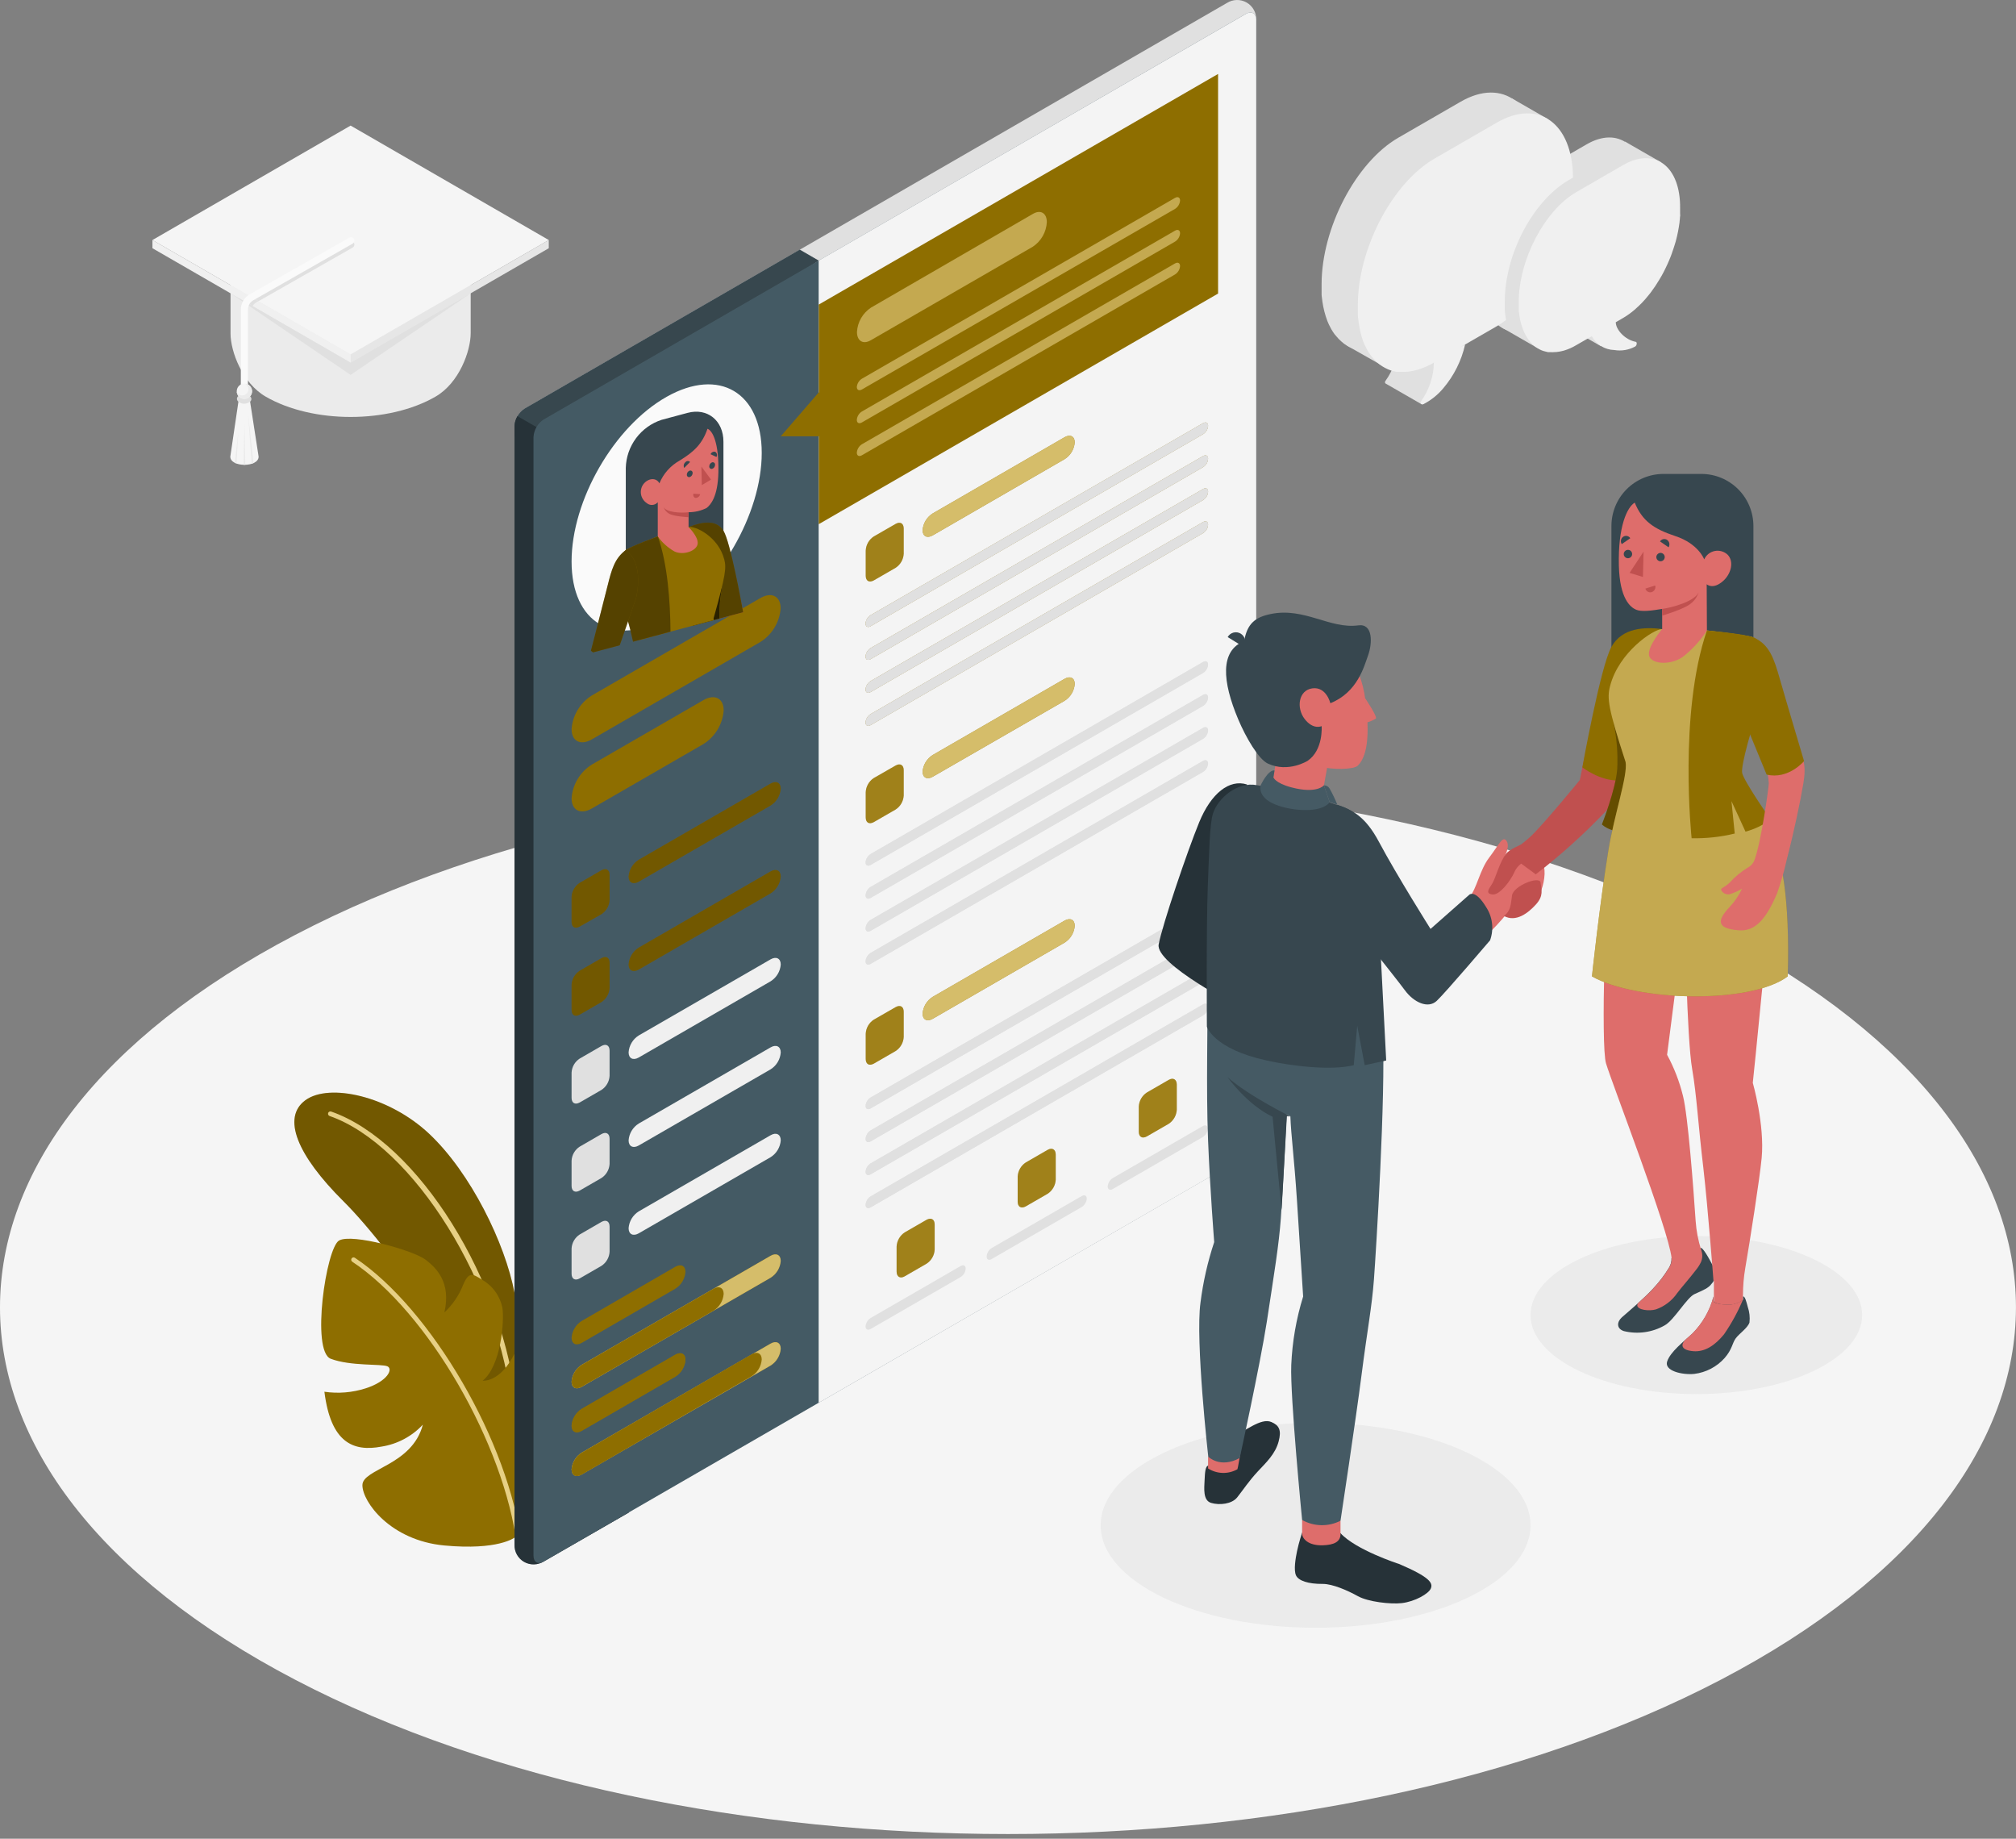 <svg width="261" height="238" viewBox="0 0 261 238" fill="none" xmlns="http://www.w3.org/2000/svg">
<rect x="0" y="0" width="261" height="238" fill="#808080" stroke="none"/>
<path d="M38.222 217.421C89.181 244.046 171.814 244.046 222.774 217.421C273.733 190.796 273.739 147.631 222.774 121.006C171.808 94.38 89.181 94.38 38.222 121.006C-12.738 147.631 -12.744 190.796 38.222 217.421Z" fill="#F5F5F5"/>
<path d="M170.324 210.688C185.691 210.688 198.149 204.75 198.149 197.427C198.149 190.103 185.691 184.165 170.324 184.165C154.956 184.165 142.498 190.103 142.498 197.427C142.498 204.75 154.956 210.688 170.324 210.688Z" fill="#EBEBEB"/>
<path d="M219.616 180.444C231.472 180.444 241.084 175.864 241.084 170.213C241.084 164.563 231.472 159.983 219.616 159.983C207.76 159.983 198.149 164.563 198.149 170.213C198.149 175.864 207.76 180.444 219.616 180.444Z" fill="#EBEBEB"/>
<path d="M66.611 167.347C65.398 160.946 60.962 151.825 55.55 146.74C50.343 141.855 42.616 140.152 39.537 142.406C36.458 144.661 38.476 149.534 44.452 155.473C51.198 162.171 64.15 180.753 66.611 191.281V167.347Z" fill="#8E6E00"/>
<g opacity="0.2">
<path d="M66.611 167.347C65.398 160.946 60.962 151.825 55.55 146.74C50.343 141.855 42.616 140.152 39.537 142.406C36.458 144.661 38.476 149.534 44.452 155.473C51.198 162.171 64.15 180.753 66.611 191.281V167.347Z" fill="black"/>
</g>
<path d="M66.611 182.747C66.535 182.746 66.462 182.717 66.406 182.666C66.35 182.614 66.315 182.544 66.308 182.468C64.78 166.347 53.507 148.225 42.67 144.449C42.595 144.421 42.533 144.366 42.498 144.293C42.463 144.221 42.457 144.137 42.483 144.061C42.51 143.985 42.566 143.923 42.638 143.888C42.711 143.853 42.794 143.848 42.87 143.873C54.107 147.782 65.35 165.795 66.926 182.414C66.933 182.494 66.908 182.574 66.857 182.636C66.806 182.698 66.733 182.738 66.653 182.747H66.611Z" fill="#E7D085"/>
<path d="M66.611 199.02C66.611 199.02 64.514 200.693 57.52 200.039C50.525 199.384 46.919 194.384 46.919 192.238C46.919 190.093 53.35 189.723 54.744 184.402C53.326 185.922 51.439 186.922 49.386 187.244C45.749 187.929 42.828 186.766 41.998 180.141C43.79 180.403 45.619 180.252 47.343 179.699C50.222 178.771 50.907 177.189 50.156 176.85C49.404 176.511 45.392 176.85 42.822 175.874C40.252 174.898 42.216 161.516 43.901 160.565C45.586 159.613 53.556 161.856 55.107 163.056C56.489 164.122 58.429 165.971 57.532 169.88C58.594 168.887 59.422 167.669 59.956 166.316C60.708 164.498 61.253 164.922 62.38 165.619C63.057 166.001 63.645 166.523 64.104 167.15C64.563 167.777 64.882 168.495 65.041 169.256C65.314 170.953 64.871 176.808 62.483 178.711C62.483 178.711 64.774 179.002 66.647 175.135C66.647 175.135 70.284 176.602 71.108 178.977C71.932 181.353 72.829 192.984 66.611 199.02Z" fill="#8E6E00"/>
<path d="M67.229 200.342C67.155 200.341 67.083 200.314 67.028 200.265C66.972 200.216 66.936 200.148 66.926 200.075C65.326 186.978 55.368 169.771 45.604 163.31C45.536 163.265 45.489 163.195 45.474 163.116C45.458 163.036 45.474 162.953 45.519 162.886C45.564 162.818 45.634 162.771 45.714 162.756C45.793 162.74 45.876 162.756 45.943 162.801C55.828 169.377 65.944 186.759 67.526 200.002C67.536 200.082 67.514 200.162 67.466 200.226C67.417 200.29 67.345 200.331 67.265 200.342H67.229Z" fill="#E7D085"/>
<path d="M67.841 202.172C67.48 201.922 67.181 201.59 66.971 201.204C66.76 200.818 66.643 200.387 66.629 199.948V55.149C66.654 54.693 66.786 54.25 67.014 53.855C67.243 53.46 67.561 53.124 67.944 52.876L158.856 0.377C159.236 0.139 159.674 0.009 160.122 0C160.571 -0.008 161.013 0.107 161.401 0.331C161.79 0.555 162.11 0.881 162.326 1.274C162.543 1.667 162.649 2.111 162.632 2.559L70.387 202.124C69.996 202.331 69.562 202.444 69.12 202.452C68.677 202.461 68.239 202.365 67.841 202.172Z" fill="#E0E0E0"/>
<path d="M69.071 57.9L106 33.736L103.539 32.312L67.926 52.876C67.543 53.124 67.225 53.46 66.996 53.855C66.767 54.25 66.635 54.693 66.611 55.149V56.476L69.071 57.9Z" fill="#37474F"/>
<path opacity="0.2" d="M69.071 57.9L106 33.736L103.539 32.312L67.926 52.876C67.543 53.124 67.225 53.46 66.996 53.855C66.767 54.25 66.635 54.693 66.611 55.149V56.476L69.071 57.9Z" fill="#37474F"/>
<path d="M81.405 62.161L66.992 53.87C66.757 54.261 66.626 54.705 66.61 55.161V199.936C66.595 200.383 66.701 200.827 66.919 201.219C67.136 201.61 67.456 201.935 67.844 202.159C68.232 202.383 68.674 202.496 69.122 202.488C69.57 202.48 70.007 202.35 70.386 202.111L81.405 195.778V62.161Z" fill="#263238"/>
<path opacity="0.4" d="M81.405 62.161L66.992 53.87C66.757 54.261 66.626 54.705 66.61 55.161V199.936C66.595 200.383 66.701 200.827 66.919 201.219C67.136 201.61 67.456 201.935 67.844 202.159C68.232 202.383 68.674 202.496 69.122 202.488C69.57 202.48 70.007 202.35 70.386 202.111L81.405 195.778V62.161Z" fill="#263238"/>
<path d="M70.386 202.124L161.299 149.625C161.681 149.376 162 149.041 162.229 148.646C162.457 148.251 162.589 147.808 162.614 147.352V2.559C162.614 1.723 162.008 1.383 161.299 1.801L70.386 54.3C70.004 54.549 69.685 54.884 69.457 55.279C69.228 55.674 69.096 56.117 69.071 56.573V201.366C69.071 202.202 69.659 202.542 70.386 202.124Z" fill="#455A64"/>
<path opacity="0.1" d="M70.386 202.124L161.299 149.625C161.681 149.376 162 149.041 162.229 148.646C162.457 148.251 162.589 147.808 162.614 147.352V2.559C162.614 1.723 162.008 1.383 161.299 1.801L70.386 54.3C70.004 54.549 69.685 54.884 69.457 55.279C69.228 55.674 69.096 56.117 69.071 56.573V201.366C69.071 202.202 69.659 202.542 70.386 202.124Z" fill="#455A64"/>
<path d="M76.623 90.017L98.442 77.41C99.89 76.574 101.066 77.168 101.066 78.737C101.001 79.619 100.73 80.472 100.274 81.23C99.818 81.987 99.191 82.626 98.442 83.095L76.623 95.702C75.168 96.538 73.999 95.944 73.999 94.374C74.062 93.493 74.333 92.638 74.789 91.881C75.245 91.124 75.873 90.485 76.623 90.017Z" fill="#8E6E00"/>
<path d="M76.623 98.962L91.066 90.623C92.514 89.786 93.69 90.38 93.69 91.95C93.625 92.831 93.354 93.685 92.898 94.442C92.442 95.199 91.814 95.838 91.066 96.308L76.623 104.647C75.168 105.484 73.999 104.89 73.999 103.32C74.062 102.438 74.333 101.584 74.789 100.827C75.245 100.07 75.873 99.431 76.623 98.962Z" fill="#8E6E00"/>
<path d="M75.047 114.272L77.871 112.642C78.478 112.308 78.92 112.581 78.92 113.248V116.509C78.9 116.873 78.795 117.227 78.613 117.543C78.431 117.859 78.177 118.127 77.871 118.327L75.047 119.933C74.441 120.272 73.999 120 73.999 119.327V116.066C74.022 115.706 74.129 115.357 74.311 115.046C74.493 114.734 74.745 114.469 75.047 114.272Z" fill="#8E6E00"/>
<path opacity="0.2" d="M75.047 114.272L77.871 112.642C78.478 112.308 78.92 112.581 78.92 113.248V116.509C78.9 116.873 78.795 117.227 78.613 117.543C78.431 117.859 78.177 118.127 77.871 118.327L75.047 119.933C74.441 120.272 73.999 120 73.999 119.327V116.066C74.022 115.706 74.129 115.357 74.311 115.046C74.493 114.734 74.745 114.469 75.047 114.272Z" fill="black"/>
<path d="M75.047 125.648L77.871 124.018C78.478 123.678 78.92 123.951 78.92 124.624V127.885C78.899 128.248 78.793 128.602 78.611 128.918C78.429 129.234 78.176 129.502 77.871 129.703L75.047 131.333C74.441 131.667 73.999 131.394 73.999 130.727V127.466C74.017 127.102 74.122 126.747 74.304 126.431C74.487 126.115 74.741 125.847 75.047 125.648Z" fill="#8E6E00"/>
<g opacity="0.2">
<path d="M75.047 125.648L77.871 124.018C78.478 123.678 78.92 123.951 78.92 124.624V127.885C78.899 128.248 78.793 128.602 78.611 128.918C78.429 129.234 78.176 129.502 77.871 129.703L75.047 131.333C74.441 131.667 73.999 131.394 73.999 130.727V127.466C74.017 127.102 74.122 126.747 74.304 126.431C74.487 126.115 74.741 125.847 75.047 125.648Z" fill="black"/>
</g>
<path d="M82.696 122.654L99.763 112.793C100.491 112.375 101.079 112.672 101.079 113.46C101.046 113.9 100.909 114.327 100.681 114.705C100.452 115.083 100.138 115.402 99.763 115.636L82.696 125.497C81.969 125.915 81.381 125.618 81.381 124.83C81.414 124.389 81.55 123.963 81.778 123.585C82.007 123.207 82.321 122.888 82.696 122.654Z" fill="#8E6E00"/>
<path opacity="0.2" d="M82.696 122.654L99.763 112.793C100.491 112.375 101.079 112.672 101.079 113.46C101.046 113.9 100.909 114.327 100.681 114.705C100.452 115.083 100.138 115.402 99.763 115.636L82.696 125.497C81.969 125.915 81.381 125.618 81.381 124.83C81.414 124.389 81.55 123.963 81.778 123.585C82.007 123.207 82.321 122.888 82.696 122.654Z" fill="black"/>
<path d="M75.047 137.018L77.871 135.388C78.478 135.048 78.92 135.321 78.92 135.994V139.255C78.899 139.619 78.794 139.973 78.612 140.288C78.43 140.604 78.176 140.873 77.871 141.073L75.047 142.703C74.441 143.037 73.999 142.764 73.999 142.097V138.837C74.017 138.472 74.122 138.117 74.304 137.801C74.487 137.485 74.741 137.217 75.047 137.018Z" fill="#E0E0E0"/>
<path d="M82.696 134.024L99.763 124.175C100.491 123.757 101.079 124.054 101.079 124.842C101.047 125.283 100.911 125.71 100.682 126.088C100.454 126.466 100.139 126.785 99.763 127.018L82.696 136.879C81.969 137.297 81.381 137 81.381 136.212C81.412 135.77 81.547 135.341 81.776 134.96C82.004 134.58 82.32 134.259 82.696 134.024Z" fill="#F0F0F0"/>
<path d="M75.047 148.419L77.871 146.788C78.478 146.449 78.92 146.722 78.92 147.394V150.655C78.899 151.019 78.794 151.373 78.612 151.689C78.43 152.005 78.176 152.273 77.871 152.473L75.047 154.104C74.441 154.437 73.999 154.164 73.999 153.498V150.237C74.017 149.873 74.122 149.518 74.304 149.202C74.487 148.886 74.741 148.617 75.047 148.419Z" fill="#E0E0E0"/>
<path d="M82.696 145.425L99.763 135.57C100.491 135.145 101.079 135.449 101.079 136.23C101.047 136.672 100.911 137.1 100.682 137.479C100.454 137.858 100.139 138.178 99.763 138.412L82.696 148.267C81.969 148.685 81.381 148.388 81.381 147.6C81.414 147.16 81.55 146.733 81.778 146.355C82.007 145.977 82.321 145.659 82.696 145.425Z" fill="#F0F0F0"/>
<path d="M75.047 159.789L77.871 158.158C78.478 157.819 78.92 158.092 78.92 158.765V162.025C78.899 162.389 78.794 162.743 78.612 163.059C78.43 163.375 78.176 163.643 77.871 163.844L75.047 165.474C74.441 165.807 73.999 165.534 73.999 164.868V161.607C74.017 161.243 74.122 160.888 74.304 160.572C74.487 160.256 74.741 159.988 75.047 159.789Z" fill="#E0E0E0"/>
<path d="M82.696 156.795L99.763 146.94C100.491 146.516 101.079 146.819 101.079 147.6C101.047 148.042 100.911 148.47 100.682 148.849C100.454 149.228 100.139 149.548 99.763 149.782L82.696 159.637C81.969 160.055 81.381 159.758 81.381 158.971C81.414 158.53 81.55 158.104 81.778 157.726C82.007 157.348 82.321 157.029 82.696 156.795Z" fill="#F0F0F0"/>
<path d="M75.308 170.977L87.429 163.965C88.157 163.546 88.745 163.843 88.745 164.631C88.712 165.072 88.575 165.498 88.347 165.876C88.118 166.254 87.804 166.573 87.429 166.807L75.308 173.82C74.586 174.238 73.999 173.941 73.999 173.159C74.03 172.718 74.165 172.291 74.393 171.912C74.62 171.533 74.934 171.213 75.308 170.977Z" fill="#8E6E00"/>
<path d="M75.308 176.662L99.763 162.546C100.49 162.128 101.078 162.425 101.078 163.207C101.046 163.649 100.91 164.076 100.682 164.456C100.453 164.835 100.139 165.155 99.763 165.389L75.308 179.505C74.586 179.923 73.999 179.626 73.999 178.844C74.03 178.403 74.165 177.976 74.393 177.597C74.62 177.218 74.934 176.898 75.308 176.662Z" fill="#8E6E00"/>
<path opacity="0.8" d="M75.308 176.662L99.763 162.546C100.49 162.128 101.078 162.425 101.078 163.207C101.046 163.649 100.91 164.076 100.682 164.456C100.453 164.835 100.139 165.155 99.763 165.389L75.308 179.505C74.586 179.923 73.999 179.626 73.999 178.844C74.03 178.403 74.165 177.976 74.393 177.597C74.62 177.218 74.934 176.898 75.308 176.662Z" fill="#E7D085"/>
<path d="M75.308 176.662L92.381 166.807C93.102 166.389 93.69 166.686 93.69 167.474C93.657 167.914 93.522 168.34 93.294 168.718C93.067 169.096 92.754 169.415 92.381 169.65L75.308 179.505C74.586 179.923 73.999 179.626 73.999 178.844C74.03 178.403 74.165 177.976 74.393 177.597C74.62 177.218 74.934 176.898 75.308 176.662Z" fill="#8E6E00"/>
<path d="M75.308 182.359L87.429 175.347C88.157 174.929 88.745 175.226 88.745 176.014C88.712 176.454 88.575 176.881 88.347 177.259C88.118 177.637 87.804 177.955 87.429 178.189L75.308 185.202C74.586 185.62 73.999 185.323 73.999 184.541C74.03 184.1 74.165 183.673 74.393 183.294C74.62 182.915 74.934 182.595 75.308 182.359Z" fill="#8E6E00"/>
<path d="M82.696 111.278L99.763 101.423C100.491 101.005 101.079 101.302 101.079 102.09C101.046 102.53 100.909 102.957 100.681 103.335C100.452 103.713 100.138 104.032 99.763 104.266L82.696 114.121C81.969 114.539 81.381 114.242 81.381 113.46C81.413 113.018 81.549 112.591 81.777 112.211C82.006 111.832 82.321 111.513 82.696 111.278Z" fill="#8E6E00"/>
<path opacity="0.2" d="M82.696 111.278L99.763 101.423C100.491 101.005 101.079 101.302 101.079 102.09C101.046 102.53 100.909 102.957 100.681 103.335C100.452 103.713 100.138 104.032 99.763 104.266L82.696 114.121C81.969 114.539 81.381 114.242 81.381 113.46C81.413 113.018 81.549 112.591 81.777 112.211C82.006 111.832 82.321 111.513 82.696 111.278Z" fill="black"/>
<path d="M75.308 182.359L87.429 175.347C88.157 174.929 88.745 175.226 88.745 176.014C88.712 176.454 88.575 176.881 88.347 177.259C88.118 177.637 87.804 177.955 87.429 178.189L75.308 185.202C74.586 185.62 73.999 185.323 73.999 184.541C74.03 184.1 74.165 183.673 74.393 183.294C74.62 182.915 74.934 182.595 75.308 182.359Z" fill="#8E6E00"/>
<path d="M75.308 188.026L99.763 173.91C100.49 173.492 101.078 173.789 101.078 174.571C101.046 175.013 100.91 175.44 100.682 175.819C100.453 176.199 100.139 176.518 99.763 176.753L75.308 190.844C74.586 191.269 73.999 190.966 73.999 190.184C74.034 189.747 74.171 189.325 74.398 188.95C74.625 188.576 74.937 188.259 75.308 188.026Z" fill="#8E6E00"/>
<path opacity="0.8" d="M75.308 188.026L99.763 173.91C100.49 173.492 101.078 173.789 101.078 174.571C101.046 175.013 100.91 175.44 100.682 175.819C100.453 176.199 100.139 176.518 99.763 176.753L75.308 190.844C74.586 191.269 73.999 190.966 73.999 190.184C74.034 189.747 74.171 189.325 74.398 188.95C74.625 188.576 74.937 188.259 75.308 188.026Z" fill="#E7D085"/>
<path d="M75.308 188.026L97.302 175.298C98.03 174.88 98.618 175.177 98.618 175.965C98.585 176.406 98.448 176.832 98.22 177.21C97.991 177.588 97.677 177.907 97.302 178.141L75.308 190.869C74.586 191.293 73.999 190.99 73.999 190.208C74.03 189.767 74.165 189.34 74.393 188.961C74.62 188.582 74.934 188.262 75.308 188.026Z" fill="#8E6E00"/>
<path d="M161.311 1.801L106 33.736V181.559L161.311 149.631C161.694 149.382 162.012 149.047 162.241 148.652C162.469 148.257 162.601 147.814 162.626 147.358V2.559C162.62 1.747 162.014 1.383 161.311 1.801Z" fill="#EBEBEB"/>
<path opacity="0.6" d="M161.311 1.801L106 33.736V181.559L161.311 149.631C161.694 149.382 162.012 149.047 162.241 148.652C162.469 148.257 162.601 147.814 162.626 147.358V2.559C162.62 1.747 162.014 1.383 161.311 1.801Z" fill="#FAFAFA"/>
<path d="M106 39.421V50.791L101.078 56.476H106V67.846L157.699 37.997V9.571L106 39.421Z" fill="#8E6E00"/>
<g opacity="0.6">
<path d="M112.764 39.815L133.71 27.693C134.722 27.087 135.528 27.584 135.528 28.754C135.495 29.39 135.313 30.008 134.997 30.561C134.681 31.113 134.241 31.584 133.71 31.936L112.764 44.027C111.746 44.633 110.946 44.136 110.946 42.967C110.982 42.336 111.166 41.722 111.481 41.175C111.797 40.628 112.236 40.162 112.764 39.815Z" fill="#E7D085"/>
</g>
<path d="M111.582 49.021L152.123 25.614C152.487 25.408 152.777 25.554 152.777 25.948C152.762 26.168 152.694 26.382 152.581 26.571C152.467 26.761 152.31 26.921 152.123 27.039L111.582 50.415C111.218 50.621 110.927 50.476 110.927 50.082C110.948 49.867 111.017 49.659 111.131 49.475C111.244 49.291 111.399 49.136 111.582 49.021Z" fill="#8E6E00"/>
<path d="M111.582 49.021L152.123 25.614C152.487 25.408 152.777 25.554 152.777 25.948C152.762 26.168 152.694 26.382 152.581 26.571C152.467 26.761 152.31 26.921 152.123 27.039L111.582 50.415C111.218 50.621 110.927 50.476 110.927 50.082C110.948 49.867 111.017 49.659 111.131 49.475C111.244 49.291 111.399 49.136 111.582 49.021Z" fill="#8E6E00"/>
<path opacity="0.6" d="M111.582 49.021L152.123 25.614C152.487 25.408 152.777 25.554 152.777 25.948C152.762 26.168 152.694 26.382 152.581 26.571C152.467 26.761 152.31 26.921 152.123 27.039L111.582 50.415C111.218 50.621 110.927 50.476 110.927 50.082C110.948 49.867 111.017 49.659 111.131 49.475C111.244 49.291 111.399 49.136 111.582 49.021Z" fill="#E7D085"/>
<path d="M111.582 53.264L152.123 29.857C152.487 29.645 152.777 29.796 152.777 30.19C152.762 30.41 152.694 30.623 152.581 30.811C152.467 31 152.31 31.159 152.123 31.275L111.582 54.682C111.218 54.894 110.927 54.743 110.927 54.349C110.943 54.129 111.011 53.916 111.124 53.728C111.238 53.539 111.395 53.38 111.582 53.264Z" fill="#8E6E00"/>
<path opacity="0.6" d="M111.582 53.264L152.123 29.857C152.487 29.645 152.777 29.796 152.777 30.19C152.762 30.41 152.694 30.623 152.581 30.811C152.467 31 152.31 31.159 152.123 31.275L111.582 54.682C111.218 54.894 110.927 54.743 110.927 54.349C110.943 54.129 111.011 53.916 111.124 53.728C111.238 53.539 111.395 53.38 111.582 53.264Z" fill="#E7D085"/>
<path opacity="0.6" d="M111.582 57.506L152.123 34.099C152.487 33.893 152.777 34.039 152.777 34.433C152.762 34.653 152.694 34.867 152.581 35.057C152.467 35.246 152.31 35.406 152.123 35.524L111.582 58.931C111.218 59.137 110.927 58.991 110.927 58.597C110.943 58.377 111.011 58.163 111.124 57.974C111.238 57.784 111.395 57.624 111.582 57.506Z" fill="#E7D085"/>
<path d="M113.109 69.446L115.952 67.81C116.558 67.47 117 67.743 117 68.416V71.677C116.98 72.041 116.875 72.395 116.693 72.711C116.51 73.026 116.257 73.295 115.952 73.495L113.127 75.125C112.521 75.459 112.079 75.186 112.079 74.519V71.264C112.096 70.902 112.198 70.548 112.377 70.232C112.556 69.916 112.807 69.647 113.109 69.446Z" fill="#8E6E00"/>
<path opacity="0.2" d="M113.109 69.446L115.952 67.81C116.558 67.47 117 67.743 117 68.416V71.677C116.98 72.041 116.875 72.395 116.693 72.711C116.51 73.026 116.257 73.295 115.952 73.495L113.127 75.125C112.521 75.459 112.079 75.186 112.079 74.519V71.264C112.096 70.902 112.198 70.548 112.377 70.232C112.556 69.916 112.807 69.647 113.109 69.446Z" fill="#E7D085"/>
<path d="M120.758 66.452L137.825 56.591C138.552 56.173 139.14 56.47 139.14 57.258C139.107 57.698 138.971 58.125 138.743 58.503C138.514 58.881 138.2 59.2 137.825 59.434L120.758 69.295C120.031 69.713 119.443 69.416 119.443 68.628C119.476 68.188 119.612 67.761 119.84 67.383C120.069 67.005 120.383 66.686 120.758 66.452Z" fill="#8E6E00"/>
<path opacity="0.8" d="M120.758 66.452L137.825 56.591C138.552 56.173 139.14 56.47 139.14 57.258C139.107 57.698 138.971 58.125 138.743 58.503C138.514 58.881 138.2 59.2 137.825 59.434L120.758 69.295C120.031 69.713 119.443 69.416 119.443 68.628C119.476 68.188 119.612 67.761 119.84 67.383C120.069 67.005 120.383 66.686 120.758 66.452Z" fill="#E7D085"/>
<path d="M112.715 79.628L155.747 54.779C156.111 54.567 156.402 54.718 156.402 55.106C156.387 55.327 156.319 55.541 156.206 55.73C156.092 55.92 155.935 56.08 155.747 56.197L112.715 81.047C112.352 81.259 112.061 81.107 112.061 80.713C112.076 80.494 112.144 80.281 112.258 80.092C112.371 79.904 112.528 79.745 112.715 79.628Z" fill="#8E6E00"/>
<path d="M112.715 83.889L155.747 59.04C156.111 58.834 156.402 58.979 156.402 59.373C156.386 59.594 156.319 59.807 156.205 59.997C156.091 60.187 155.934 60.346 155.747 60.464L112.715 85.314C112.352 85.519 112.061 85.374 112.061 84.98C112.076 84.76 112.144 84.546 112.258 84.356C112.371 84.167 112.528 84.007 112.715 83.889Z" fill="#8E6E00"/>
<path d="M112.715 88.156L155.747 63.307C156.111 63.094 156.402 63.246 156.402 63.634C156.387 63.855 156.319 64.068 156.206 64.258C156.092 64.448 155.935 64.608 155.747 64.725L112.715 89.574C112.352 89.786 112.061 89.635 112.061 89.247C112.076 89.026 112.143 88.812 112.257 88.623C112.371 88.433 112.528 88.273 112.715 88.156Z" fill="#8E6E00"/>
<path d="M112.715 92.429L155.747 67.579C156.111 67.373 156.402 67.519 156.402 67.913C156.386 68.133 156.319 68.347 156.205 68.537C156.091 68.726 155.934 68.886 155.747 69.004L112.715 93.853C112.352 94.059 112.061 93.914 112.061 93.52C112.076 93.299 112.144 93.086 112.258 92.896C112.371 92.707 112.528 92.546 112.715 92.429Z" fill="#8E6E00"/>
<path d="M112.715 79.628L155.747 54.779C156.111 54.567 156.402 54.718 156.402 55.106C156.387 55.327 156.319 55.541 156.206 55.73C156.092 55.92 155.935 56.08 155.747 56.197L112.715 81.047C112.352 81.259 112.061 81.107 112.061 80.713C112.076 80.494 112.144 80.281 112.258 80.092C112.371 79.904 112.528 79.745 112.715 79.628Z" fill="#E0E0E0"/>
<path d="M112.715 83.889L155.747 59.04C156.111 58.834 156.402 58.979 156.402 59.373C156.386 59.594 156.319 59.807 156.205 59.997C156.091 60.187 155.934 60.346 155.747 60.464L112.715 85.314C112.352 85.519 112.061 85.374 112.061 84.98C112.076 84.76 112.144 84.546 112.258 84.356C112.371 84.167 112.528 84.007 112.715 83.889Z" fill="#E0E0E0"/>
<path d="M112.715 88.156L155.747 63.307C156.111 63.094 156.402 63.246 156.402 63.634C156.387 63.855 156.319 64.068 156.206 64.258C156.092 64.448 155.935 64.608 155.747 64.725L112.715 89.574C112.352 89.786 112.061 89.635 112.061 89.247C112.076 89.026 112.143 88.812 112.257 88.623C112.371 88.433 112.528 88.273 112.715 88.156Z" fill="#E0E0E0"/>
<path d="M112.715 92.429L155.747 67.579C156.111 67.373 156.402 67.519 156.402 67.913C156.386 68.133 156.319 68.347 156.205 68.537C156.091 68.726 155.934 68.886 155.747 69.004L112.715 93.853C112.352 94.059 112.061 93.914 112.061 93.52C112.076 93.299 112.144 93.086 112.258 92.896C112.371 92.707 112.528 92.546 112.715 92.429Z" fill="#E0E0E0"/>
<path opacity="0.8" d="M112.715 79.628L155.747 54.779C156.111 54.567 156.402 54.718 156.402 55.106C156.387 55.327 156.319 55.541 156.206 55.73C156.092 55.92 155.935 56.08 155.747 56.197L112.715 81.047C112.352 81.259 112.061 81.107 112.061 80.713C112.076 80.494 112.144 80.281 112.258 80.092C112.371 79.904 112.528 79.745 112.715 79.628Z" fill="#E0E0E0"/>
<path opacity="0.8" d="M112.715 83.889L155.747 59.04C156.111 58.834 156.402 58.979 156.402 59.373C156.386 59.594 156.319 59.807 156.205 59.997C156.091 60.187 155.934 60.346 155.747 60.464L112.715 85.314C112.352 85.519 112.061 85.374 112.061 84.98C112.076 84.76 112.144 84.546 112.258 84.356C112.371 84.167 112.528 84.007 112.715 83.889Z" fill="#E0E0E0"/>
<path opacity="0.8" d="M112.715 88.156L155.747 63.307C156.111 63.094 156.402 63.246 156.402 63.634C156.387 63.855 156.319 64.068 156.206 64.258C156.092 64.448 155.935 64.608 155.747 64.725L112.715 89.574C112.352 89.786 112.061 89.635 112.061 89.247C112.076 89.026 112.143 88.812 112.257 88.623C112.371 88.433 112.528 88.273 112.715 88.156Z" fill="#E0E0E0"/>
<path opacity="0.8" d="M112.715 92.429L155.747 67.579C156.111 67.373 156.402 67.519 156.402 67.913C156.386 68.133 156.319 68.347 156.205 68.537C156.091 68.726 155.934 68.886 155.747 69.004L112.715 93.853C112.352 94.059 112.061 93.914 112.061 93.52C112.076 93.299 112.144 93.086 112.258 92.896C112.371 92.707 112.528 92.546 112.715 92.429Z" fill="#E0E0E0"/>
<path d="M112.715 110.539L155.747 85.689C156.111 85.477 156.402 85.629 156.402 86.016C156.387 86.237 156.319 86.451 156.206 86.641C156.092 86.83 155.935 86.99 155.747 87.108L112.715 111.957C112.352 112.169 112.061 112.017 112.061 111.623C112.076 111.404 112.144 111.191 112.258 111.002C112.371 110.814 112.528 110.655 112.715 110.539Z" fill="#E0E0E0"/>
<path d="M112.715 114.799L155.747 89.95C156.111 89.744 156.402 89.889 156.402 90.283C156.386 90.504 156.319 90.718 156.205 90.907C156.091 91.097 155.934 91.257 155.747 91.374L112.715 116.224C112.352 116.43 112.061 116.284 112.061 115.89C112.076 115.67 112.144 115.456 112.258 115.267C112.371 115.077 112.528 114.917 112.715 114.799Z" fill="#E0E0E0"/>
<path d="M112.715 119.066L155.747 94.217C156.111 94.005 156.402 94.156 156.402 94.544C156.387 94.765 156.319 94.979 156.206 95.168C156.092 95.358 155.935 95.518 155.747 95.635L112.715 120.484C112.352 120.696 112.061 120.545 112.061 120.157C112.076 119.936 112.143 119.723 112.257 119.533C112.371 119.343 112.528 119.183 112.715 119.066Z" fill="#E0E0E0"/>
<path d="M112.715 123.339L155.747 98.49C156.111 98.284 156.402 98.429 156.402 98.823C156.386 99.043 156.319 99.257 156.205 99.447C156.091 99.636 155.934 99.796 155.747 99.914L112.715 124.763C112.352 124.969 112.061 124.824 112.061 124.43C112.076 124.209 112.144 123.996 112.258 123.806C112.371 123.617 112.528 123.457 112.715 123.339Z" fill="#E0E0E0"/>
<path opacity="0.8" d="M112.715 110.539L155.747 85.689C156.111 85.477 156.402 85.629 156.402 86.016C156.387 86.237 156.319 86.451 156.206 86.641C156.092 86.83 155.935 86.99 155.747 87.108L112.715 111.957C112.352 112.169 112.061 112.017 112.061 111.623C112.076 111.404 112.144 111.191 112.258 111.002C112.371 110.814 112.528 110.655 112.715 110.539Z" fill="#E0E0E0"/>
<path opacity="0.8" d="M112.715 114.799L155.747 89.95C156.111 89.744 156.402 89.889 156.402 90.283C156.386 90.504 156.319 90.718 156.205 90.907C156.091 91.097 155.934 91.257 155.747 91.374L112.715 116.224C112.352 116.43 112.061 116.284 112.061 115.89C112.076 115.67 112.144 115.456 112.258 115.267C112.371 115.077 112.528 114.917 112.715 114.799Z" fill="#E0E0E0"/>
<path opacity="0.8" d="M112.715 119.066L155.747 94.217C156.111 94.005 156.402 94.156 156.402 94.544C156.387 94.765 156.319 94.979 156.206 95.168C156.092 95.358 155.935 95.518 155.747 95.635L112.715 120.484C112.352 120.696 112.061 120.545 112.061 120.157C112.076 119.936 112.143 119.723 112.257 119.533C112.371 119.343 112.528 119.183 112.715 119.066Z" fill="#E0E0E0"/>
<path opacity="0.8" d="M112.715 123.339L155.747 98.49C156.111 98.284 156.402 98.429 156.402 98.823C156.386 99.043 156.319 99.257 156.205 99.447C156.091 99.636 155.934 99.796 155.747 99.914L112.715 124.763C112.352 124.969 112.061 124.824 112.061 124.43C112.076 124.209 112.144 123.996 112.258 123.806C112.371 123.617 112.528 123.457 112.715 123.339Z" fill="#E0E0E0"/>
<path d="M112.715 142.055L155.747 117.205C156.111 116.993 156.402 117.145 156.402 117.533C156.387 117.753 156.319 117.967 156.206 118.157C156.092 118.347 155.935 118.506 155.747 118.624L112.715 143.473C112.352 143.685 112.061 143.534 112.061 143.14C112.076 142.92 112.144 142.707 112.258 142.519C112.371 142.33 112.528 142.171 112.715 142.055Z" fill="#E0E0E0"/>
<path d="M112.715 146.316L155.747 121.466C156.111 121.26 156.402 121.406 156.402 121.8C156.386 122.02 156.319 122.234 156.205 122.423C156.091 122.613 155.934 122.773 155.747 122.891L112.715 147.74C112.352 147.946 112.061 147.8 112.061 147.407C112.076 147.186 112.144 146.972 112.258 146.783C112.371 146.593 112.528 146.433 112.715 146.316Z" fill="#E0E0E0"/>
<path d="M112.715 150.582L155.747 125.733C156.111 125.521 156.402 125.672 156.402 126.06C156.387 126.281 156.319 126.495 156.206 126.684C156.092 126.874 155.935 127.034 155.747 127.151L112.715 152.001C112.352 152.213 112.061 152.061 112.061 151.673C112.076 151.453 112.143 151.239 112.257 151.049C112.371 150.86 112.528 150.7 112.715 150.582Z" fill="#E0E0E0"/>
<path d="M112.715 154.855L155.747 130.006C156.111 129.8 156.402 129.945 156.402 130.339C156.386 130.56 156.319 130.773 156.205 130.963C156.091 131.153 155.934 131.313 155.747 131.43L112.715 156.28C112.352 156.486 112.061 156.34 112.061 155.946C112.076 155.726 112.144 155.512 112.258 155.322C112.371 155.133 112.528 154.973 112.715 154.855Z" fill="#E0E0E0"/>
<path opacity="0.8" d="M112.715 142.055L155.747 117.205C156.111 116.993 156.402 117.145 156.402 117.533C156.387 117.753 156.319 117.967 156.206 118.157C156.092 118.347 155.935 118.506 155.747 118.624L112.715 143.473C112.352 143.685 112.061 143.534 112.061 143.14C112.076 142.92 112.144 142.707 112.258 142.519C112.371 142.33 112.528 142.171 112.715 142.055Z" fill="#E0E0E0"/>
<path opacity="0.8" d="M112.715 146.316L155.747 121.466C156.111 121.26 156.402 121.406 156.402 121.8C156.386 122.02 156.319 122.234 156.205 122.423C156.091 122.613 155.934 122.773 155.747 122.891L112.715 147.74C112.352 147.946 112.061 147.8 112.061 147.407C112.076 147.186 112.144 146.972 112.258 146.783C112.371 146.593 112.528 146.433 112.715 146.316Z" fill="#E0E0E0"/>
<path opacity="0.8" d="M112.715 150.582L155.747 125.733C156.111 125.521 156.402 125.672 156.402 126.06C156.387 126.281 156.319 126.495 156.206 126.684C156.092 126.874 155.935 127.034 155.747 127.151L112.715 152.001C112.352 152.213 112.061 152.061 112.061 151.673C112.076 151.453 112.143 151.239 112.257 151.049C112.371 150.86 112.528 150.7 112.715 150.582Z" fill="#E0E0E0"/>
<path opacity="0.8" d="M112.715 154.855L155.747 130.006C156.111 129.8 156.402 129.945 156.402 130.339C156.386 130.56 156.319 130.773 156.205 130.963C156.091 131.153 155.934 131.313 155.747 131.43L112.715 156.28C112.352 156.486 112.061 156.34 112.061 155.946C112.076 155.726 112.144 155.512 112.258 155.322C112.371 155.133 112.528 154.973 112.715 154.855Z" fill="#E0E0E0"/>
<path d="M113.109 100.714L115.952 99.084C116.558 98.75 117 99.023 117 99.69V102.962C116.982 103.327 116.877 103.682 116.694 103.998C116.512 104.314 116.258 104.582 115.952 104.781L113.127 106.411C112.521 106.744 112.079 106.478 112.079 105.805V102.544C112.094 102.18 112.195 101.824 112.375 101.506C112.554 101.187 112.805 100.916 113.109 100.714Z" fill="#8E6E00"/>
<path opacity="0.2" d="M113.109 100.714L115.952 99.084C116.558 98.75 117 99.023 117 99.69V102.962C116.982 103.327 116.877 103.682 116.694 103.998C116.512 104.314 116.258 104.582 115.952 104.781L113.127 106.411C112.521 106.744 112.079 106.478 112.079 105.805V102.544C112.094 102.18 112.195 101.824 112.375 101.506C112.554 101.187 112.805 100.916 113.109 100.714Z" fill="#E7D085"/>
<path d="M120.758 97.72L137.825 87.865C138.552 87.447 139.14 87.744 139.14 88.526C139.108 88.967 138.972 89.395 138.744 89.774C138.515 90.153 138.201 90.473 137.825 90.708L120.758 100.538C120.031 100.956 119.443 100.659 119.443 99.878C119.478 99.44 119.616 99.017 119.844 98.643C120.073 98.268 120.385 97.952 120.758 97.72Z" fill="#8E6E00"/>
<path opacity="0.8" d="M120.758 97.72L137.825 87.865C138.552 87.447 139.14 87.744 139.14 88.526C139.108 88.967 138.972 89.395 138.744 89.774C138.515 90.153 138.201 90.473 137.825 90.708L120.758 100.538C120.031 100.956 119.443 100.659 119.443 99.878C119.478 99.44 119.616 99.017 119.844 98.643C120.073 98.268 120.385 97.952 120.758 97.72Z" fill="#E7D085"/>
<path d="M113.109 131.988L115.952 130.357C116.558 130.018 117 130.291 117 130.964V134.224C116.981 134.588 116.876 134.943 116.694 135.259C116.512 135.575 116.257 135.843 115.952 136.042L113.127 137.673C112.521 138.006 112.079 137.733 112.079 137.067V133.806C112.096 133.443 112.198 133.09 112.377 132.774C112.556 132.458 112.807 132.189 113.109 131.988Z" fill="#8E6E00"/>
<path opacity="0.2" d="M113.109 131.988L115.952 130.357C116.558 130.018 117 130.291 117 130.964V134.224C116.981 134.588 116.876 134.943 116.694 135.259C116.512 135.575 116.257 135.843 115.952 136.042L113.127 137.673C112.521 138.006 112.079 137.733 112.079 137.067V133.806C112.096 133.443 112.198 133.09 112.377 132.774C112.556 132.458 112.807 132.189 113.109 131.988Z" fill="#E7D085"/>
<path d="M120.758 129.024L137.825 119.163C138.552 118.745 139.14 119.042 139.14 119.83C139.108 120.271 138.972 120.699 138.743 121.078C138.515 121.457 138.2 121.777 137.825 122.012L120.758 131.867C120.031 132.285 119.443 131.988 119.443 131.2C119.476 130.759 119.612 130.333 119.84 129.955C120.069 129.577 120.383 129.258 120.758 129.024Z" fill="#8E6E00"/>
<path opacity="0.8" d="M120.758 129.024L137.825 119.163C138.552 118.745 139.14 119.042 139.14 119.83C139.108 120.271 138.972 120.699 138.743 121.078C138.515 121.457 138.2 121.777 137.825 122.012L120.758 131.867C120.031 132.285 119.443 131.988 119.443 131.2C119.476 130.759 119.612 130.333 119.84 129.955C120.069 129.577 120.383 129.258 120.758 129.024Z" fill="#E7D085"/>
<path d="M117.128 159.516L119.952 157.886C120.558 157.552 121.007 157.825 121.007 158.492V161.752C120.987 162.117 120.881 162.472 120.697 162.788C120.514 163.104 120.259 163.372 119.952 163.571L117.128 165.201C116.552 165.54 116.079 165.268 116.079 164.595V161.334C116.1 160.97 116.206 160.617 116.388 160.301C116.57 159.985 116.823 159.716 117.128 159.516Z" fill="#8E6E00"/>
<path d="M112.715 170.595L124.37 163.868C124.734 163.662 125.025 163.807 125.025 164.201C125.009 164.422 124.942 164.635 124.828 164.825C124.714 165.014 124.557 165.174 124.37 165.292L112.715 172.02C112.352 172.226 112.061 172.08 112.061 171.686C112.076 171.466 112.144 171.252 112.258 171.062C112.371 170.873 112.528 170.713 112.715 170.595Z" fill="#E0E0E0"/>
<path d="M132.807 150.461L135.631 148.831C136.207 148.497 136.68 148.77 136.68 149.437V152.698C136.66 153.062 136.555 153.416 136.373 153.732C136.19 154.048 135.936 154.316 135.631 154.516L132.807 156.146C132.201 156.48 131.752 156.213 131.752 155.54V152.279C131.773 151.915 131.879 151.56 132.062 151.244C132.245 150.928 132.5 150.66 132.807 150.461Z" fill="#8E6E00"/>
<path d="M128.388 161.54L140.043 154.813C140.407 154.601 140.698 154.752 140.698 155.146C140.682 155.366 140.615 155.579 140.501 155.767C140.387 155.956 140.23 156.115 140.043 156.231L128.388 162.965C128.025 163.177 127.734 163.025 127.734 162.637C127.748 162.416 127.815 162.201 127.929 162.01C128.043 161.819 128.2 161.658 128.388 161.54Z" fill="#E0E0E0"/>
<path d="M148.48 141.406L151.304 139.776C151.88 139.436 152.353 139.709 152.353 140.382V143.643C152.332 144.007 152.227 144.361 152.045 144.676C151.862 144.992 151.609 145.261 151.304 145.461L148.48 147.091C147.874 147.425 147.431 147.152 147.431 146.485V143.225C147.45 142.86 147.555 142.505 147.737 142.189C147.919 141.873 148.174 141.605 148.48 141.406Z" fill="#8E6E00"/>
<path opacity="0.2" d="M117.128 159.516L119.952 157.886C120.558 157.552 121.007 157.825 121.007 158.492V161.752C120.987 162.117 120.881 162.472 120.697 162.788C120.514 163.104 120.259 163.372 119.952 163.571L117.128 165.201C116.552 165.54 116.079 165.268 116.079 164.595V161.334C116.1 160.97 116.206 160.617 116.388 160.301C116.57 159.985 116.823 159.716 117.128 159.516Z" fill="#E7D085"/>
<path opacity="0.2" d="M132.807 150.461L135.631 148.831C136.207 148.497 136.68 148.77 136.68 149.437V152.698C136.66 153.062 136.555 153.416 136.373 153.732C136.19 154.048 135.936 154.316 135.631 154.516L132.807 156.146C132.201 156.48 131.752 156.213 131.752 155.54V152.279C131.773 151.915 131.879 151.56 132.062 151.244C132.245 150.928 132.5 150.66 132.807 150.461Z" fill="#E7D085"/>
<path opacity="0.2" d="M148.48 141.406L151.304 139.776C151.88 139.436 152.353 139.709 152.353 140.382V143.643C152.332 144.007 152.227 144.361 152.045 144.676C151.862 144.992 151.609 145.261 151.304 145.461L148.48 147.091C147.874 147.425 147.431 147.152 147.431 146.485V143.225C147.45 142.86 147.555 142.505 147.737 142.189C147.919 141.873 148.174 141.605 148.48 141.406Z" fill="#E7D085"/>
<path d="M144.062 152.485L155.717 145.758C156.08 145.546 156.371 145.697 156.371 146.085C156.356 146.306 156.289 146.52 156.175 146.709C156.061 146.899 155.904 147.059 155.717 147.176L144.062 153.904C143.704 154.116 143.407 153.964 143.407 153.57C143.424 153.351 143.492 153.139 143.606 152.95C143.719 152.762 143.875 152.603 144.062 152.485Z" fill="#E0E0E0"/>
<path d="M86.308 51.361C79.508 55.191 73.999 64.737 73.999 72.677C73.999 80.616 79.508 83.877 86.308 79.95C93.108 76.022 98.618 66.483 98.618 58.628C98.618 50.773 93.102 47.524 86.308 51.361Z" fill="#FAFAFA"/>
<path d="M92.272 75.828L82.417 78.471C82.247 78.526 82.066 78.538 81.891 78.506C81.715 78.474 81.55 78.398 81.411 78.287C81.272 78.174 81.163 78.03 81.095 77.865C81.026 77.7 80.999 77.521 81.017 77.344V60.567C81.052 59.178 81.515 57.835 82.344 56.72C83.174 55.606 84.327 54.775 85.647 54.343L89.017 53.44C91.581 52.755 93.66 54.428 93.66 57.173V73.956C93.649 74.372 93.51 74.776 93.261 75.111C93.013 75.446 92.668 75.696 92.272 75.828Z" fill="#37474F"/>
<path d="M92.745 80.168L91.709 75.592C91.709 75.592 91.709 69.416 90.83 68.846C89.951 68.276 89.696 68.167 89.696 68.167C90.824 67.779 93.199 67.489 93.939 69.658C94.648 71.707 95.709 76.755 96.212 79.24L92.745 80.168Z" fill="#C0504F"/>
<path d="M92.66 80.192L89.145 68.222C90.702 67.616 92.703 67.113 93.672 68.719C94.545 70.161 95.939 77.719 96.212 79.24L92.66 80.192Z" fill="#8E6E00"/>
<g opacity="0.4">
<path d="M92.66 80.192L89.145 68.222C90.702 67.616 92.703 67.113 93.672 68.719C94.545 70.161 95.939 77.719 96.212 79.24L92.66 80.192Z" fill="black"/>
</g>
<path d="M93.133 80.065L89.678 80.992C89.817 80 90.144 79.043 90.642 78.174C91.333 77.177 92.328 76.431 93.478 76.046C93.229 77.371 93.113 78.717 93.133 80.065Z" fill="#8E6E00"/>
<path d="M93.133 80.065L89.678 80.992C89.817 80 90.144 79.043 90.642 78.174C91.333 77.177 92.328 76.431 93.478 76.046C93.229 77.371 93.113 78.717 93.133 80.065Z" fill="#8E6E00"/>
<g opacity="0.7">
<path d="M93.133 80.065L89.678 80.992C89.817 80 90.144 79.043 90.642 78.174C91.333 77.177 92.328 76.431 93.478 76.046C93.229 77.371 93.113 78.717 93.133 80.065Z" fill="black"/>
</g>
<path d="M92.393 80.265L82.696 82.853L81.629 79.55C81.629 79.55 84.46 72.925 80.963 71.222C81.405 70.889 85.132 69.434 85.132 69.434L89.139 68.222C89.902 68.016 92.987 69.386 93.769 72.422C94.048 73.495 93.951 74.459 92.381 80.047C92.399 80.119 92.393 80.192 92.393 80.265Z" fill="#8E6E00"/>
<path d="M91.593 55.5C92.26 55.743 93.084 57.319 93.006 61.119C92.939 64.343 91.969 65.361 91.484 65.749C90.758 66.113 89.957 66.302 89.145 66.301V68.222C89.145 68.222 90.406 69.434 90.327 70.355C90.248 71.277 88.508 71.931 87.333 71.386C86.474 70.901 85.731 70.235 85.157 69.434V65.01C85.068 65.112 84.96 65.195 84.839 65.255C84.718 65.315 84.586 65.35 84.452 65.359C84.317 65.367 84.182 65.349 84.054 65.304C83.926 65.26 83.809 65.191 83.708 65.101C83.519 64.971 83.358 64.805 83.234 64.612C83.11 64.419 83.026 64.203 82.987 63.977C82.948 63.751 82.955 63.519 83.007 63.296C83.059 63.072 83.155 62.862 83.29 62.676C83.896 61.882 84.957 61.767 85.369 62.561C85.882 61.316 86.8 60.28 87.975 59.622C89.89 58.458 90.933 57.422 91.593 55.5Z" fill="#DE6D6B"/>
<path d="M89.672 61.21C89.675 61.325 89.642 61.437 89.578 61.533C89.514 61.628 89.422 61.702 89.314 61.743C89.269 61.759 89.22 61.763 89.173 61.756C89.125 61.749 89.08 61.73 89.041 61.701C89.002 61.672 88.971 61.635 88.95 61.592C88.929 61.548 88.919 61.5 88.921 61.452C88.918 61.337 88.951 61.224 89.015 61.129C89.079 61.033 89.171 60.96 89.278 60.919C89.324 60.903 89.373 60.898 89.42 60.906C89.468 60.913 89.513 60.932 89.552 60.96C89.591 60.989 89.622 61.027 89.643 61.07C89.664 61.114 89.674 61.161 89.672 61.21Z" fill="#37474F"/>
<path d="M89.769 63.901L90.642 63.961C90.616 64.094 90.547 64.215 90.445 64.304C90.343 64.393 90.213 64.445 90.078 64.452C89.836 64.434 89.696 64.173 89.769 63.901Z" fill="#C0504F"/>
<path d="M92.751 59.149L91.993 58.791C92.038 58.674 92.125 58.578 92.237 58.521C92.349 58.464 92.478 58.45 92.6 58.482C92.654 58.516 92.701 58.559 92.738 58.611C92.775 58.663 92.801 58.722 92.815 58.784C92.829 58.846 92.831 58.91 92.82 58.973C92.809 59.035 92.785 59.095 92.751 59.149Z" fill="#37474F"/>
<path d="M88.581 60.567L89.339 59.797C89.299 59.757 89.25 59.725 89.197 59.704C89.143 59.683 89.086 59.674 89.029 59.676C88.972 59.679 88.916 59.694 88.865 59.72C88.814 59.746 88.769 59.783 88.733 59.828C88.627 59.916 88.555 60.037 88.528 60.171C88.5 60.305 88.519 60.445 88.581 60.567Z" fill="#37474F"/>
<path d="M92.575 60.143C92.579 60.258 92.546 60.371 92.482 60.467C92.418 60.563 92.325 60.636 92.217 60.676C92.171 60.692 92.122 60.697 92.074 60.689C92.026 60.681 91.98 60.662 91.941 60.633C91.902 60.603 91.871 60.565 91.851 60.521C91.83 60.477 91.821 60.428 91.823 60.379C91.822 60.264 91.855 60.152 91.919 60.057C91.983 59.961 92.074 59.888 92.181 59.846C92.227 59.83 92.276 59.825 92.325 59.833C92.373 59.841 92.418 59.86 92.457 59.889C92.496 59.919 92.527 59.957 92.548 60.001C92.568 60.045 92.578 60.094 92.575 60.143Z" fill="#37474F"/>
<path d="M90.805 60.385L90.86 62.791L92.054 62.076L90.805 60.385Z" fill="#C0504F"/>
<path d="M89.145 66.301C88.187 66.422 86.211 66.343 85.902 65.592C86.014 65.961 86.261 66.274 86.593 66.47C87.199 66.858 89.145 66.943 89.145 66.943V66.301Z" fill="#C0504F"/>
<path d="M82.75 82.847L82.344 81.404L83.411 82.671L82.75 82.847Z" fill="#8E6E00"/>
<path d="M81.957 83.059C81.521 80.985 80.932 78.947 80.193 76.962C79.175 74.168 80.314 71.755 80.999 71.222C81.684 70.689 85.169 69.434 85.169 69.434C86.43 73.022 86.775 77.828 86.805 81.762L81.957 83.059Z" fill="#8E6E00"/>
<path opacity="0.4" d="M81.957 83.059C81.521 80.985 80.932 78.947 80.193 76.962C79.175 74.168 80.314 71.755 80.999 71.222C81.684 70.689 85.169 69.434 85.169 69.434C86.43 73.022 86.775 77.828 86.805 81.762L81.957 83.059Z" fill="black"/>
<path d="M80.235 83.519L76.775 84.447C76.678 84.382 76.587 84.309 76.502 84.229C76.502 84.229 78.138 77.913 78.66 75.816C79.181 73.719 79.581 72.277 80.987 71.222C83.514 72.865 82.345 77.428 82.345 77.428L80.235 83.519Z" fill="#8E6E00"/>
<path opacity="0.4" d="M80.235 83.519L76.775 84.447C76.678 84.382 76.587 84.309 76.502 84.229C76.502 84.229 78.138 77.913 78.66 75.816C79.181 73.719 79.581 72.277 80.987 71.222C83.514 72.865 82.345 77.428 82.345 77.428L80.235 83.519Z" fill="black"/>
<path d="M29.846 43.16V31.154C29.809 28.827 31.325 26.493 34.397 24.723C40.458 21.214 50.313 21.214 56.386 24.723C59.459 26.493 60.974 28.827 60.938 31.154V43.118C60.938 45.433 59.447 49.573 56.386 51.337C50.325 54.846 40.47 54.846 34.397 51.337C31.367 49.591 29.852 45.482 29.846 43.185V43.16Z" fill="#EBEBEB"/>
<path d="M45.392 16.256L71.047 31.069L45.392 45.882L19.736 31.069L45.392 16.256Z" fill="#F5F5F5"/>
<path d="M32.555 38.469L45.192 31.257C45.244 31.227 45.301 31.208 45.361 31.2C45.42 31.193 45.481 31.197 45.539 31.213C45.597 31.228 45.651 31.255 45.699 31.292C45.746 31.329 45.786 31.375 45.816 31.427C45.846 31.479 45.865 31.536 45.873 31.596C45.88 31.655 45.876 31.716 45.86 31.774C45.845 31.832 45.818 31.886 45.781 31.934C45.744 31.981 45.698 32.021 45.646 32.051L33.458 38.991L32.555 38.469Z" fill="#E0E0E0"/>
<path d="M71.047 31.069V32.13L45.392 46.936V45.882L71.047 31.069Z" fill="#E6E6E6"/>
<path d="M19.736 31.069V32.13L45.392 46.936V45.882L19.736 31.069Z" fill="#F0F0F0"/>
<path d="M31.919 39.16L32.7 39.609C32.819 39.416 32.983 39.255 33.179 39.142L33.452 38.984L32.561 38.475C32.298 38.652 32.078 38.886 31.919 39.16Z" fill="#E0E0E0"/>
<path d="M60.968 37.948L45.392 48.524L29.858 37.972L45.392 46.936L60.968 37.948Z" fill="#E0E0E0"/>
<path d="M30.919 51.633C31.136 51.746 31.377 51.804 31.622 51.804C31.866 51.804 32.107 51.746 32.325 51.633L33.482 59.106C33.482 60.519 29.815 60.519 29.815 59.106L30.919 51.633Z" fill="#F5F5F5"/>
<path d="M30.852 55.9L30.622 59.997C30.546 59.974 30.473 59.944 30.403 59.907L30.852 55.9Z" fill="#EBEBEB"/>
<path d="M32.585 60.028L32.1 53.361L32.821 59.931C32.745 59.968 32.666 60 32.585 60.028Z" fill="#EBEBEB"/>
<path d="M31.761 60.161H31.531L31.652 54.87L31.761 60.161Z" fill="#EBEBEB"/>
<path d="M31.616 52.258C31.884 52.251 32.145 52.162 32.361 52.003C32.453 51.935 32.516 51.834 32.536 51.722C32.556 51.609 32.533 51.493 32.47 51.397C32.404 51.303 32.304 51.238 32.191 51.217C32.077 51.195 31.96 51.218 31.864 51.282C31.806 51.338 31.729 51.369 31.649 51.369C31.569 51.369 31.491 51.338 31.434 51.282C31.387 51.24 31.331 51.208 31.271 51.189C31.211 51.169 31.148 51.163 31.085 51.169C31.022 51.176 30.962 51.195 30.907 51.226C30.852 51.258 30.804 51.3 30.767 51.351C30.729 51.401 30.702 51.459 30.688 51.521C30.674 51.582 30.673 51.646 30.685 51.708C30.697 51.77 30.722 51.829 30.758 51.881C30.794 51.932 30.841 51.976 30.894 52.009C31.103 52.165 31.355 52.252 31.616 52.258Z" fill="#E0E0E0"/>
<path d="M31.646 51.094C31.705 51.095 31.764 51.084 31.819 51.062C31.874 51.039 31.924 51.007 31.967 50.965C32.009 50.923 32.043 50.873 32.066 50.819C32.088 50.764 32.1 50.705 32.1 50.645V40.051C32.101 39.813 32.164 39.579 32.283 39.373C32.402 39.167 32.573 38.995 32.779 38.875L45.646 31.542C45.748 31.483 45.823 31.387 45.855 31.274C45.887 31.16 45.873 31.039 45.816 30.936C45.787 30.885 45.749 30.84 45.703 30.803C45.657 30.767 45.605 30.74 45.548 30.724C45.492 30.709 45.433 30.704 45.375 30.711C45.317 30.718 45.261 30.737 45.21 30.766L32.312 38.112C31.968 38.31 31.683 38.596 31.484 38.939C31.285 39.283 31.18 39.672 31.179 40.069V50.664C31.181 50.723 31.195 50.781 31.22 50.834C31.245 50.888 31.28 50.936 31.323 50.976C31.366 51.016 31.417 51.047 31.473 51.067C31.528 51.087 31.587 51.096 31.646 51.094Z" fill="#FAFAFA"/>
<path d="M32.64 50.645C32.641 50.449 32.584 50.256 32.475 50.092C32.367 49.927 32.212 49.799 32.03 49.723C31.849 49.647 31.649 49.626 31.456 49.664C31.262 49.702 31.085 49.796 30.945 49.934C30.805 50.073 30.71 50.25 30.671 50.443C30.633 50.636 30.652 50.837 30.727 51.018C30.802 51.2 30.929 51.356 31.093 51.465C31.256 51.575 31.449 51.633 31.646 51.633C31.776 51.634 31.905 51.609 32.026 51.56C32.146 51.511 32.256 51.438 32.348 51.346C32.441 51.254 32.514 51.145 32.564 51.025C32.614 50.905 32.64 50.776 32.64 50.645Z" fill="#F5F5F5"/>
<path d="M30.664 50.7C30.705 50.803 30.768 50.895 30.849 50.971C30.929 51.047 31.025 51.105 31.13 51.141C31.234 51.176 31.345 51.189 31.455 51.178C31.565 51.167 31.672 51.132 31.767 51.076C31.889 51.003 31.989 50.899 32.059 50.775C32.129 50.652 32.166 50.512 32.166 50.37C32.166 50.228 32.129 50.088 32.059 49.964C31.989 49.841 31.889 49.737 31.767 49.664C31.952 49.689 32.127 49.767 32.27 49.888C32.413 50.009 32.518 50.168 32.574 50.346C32.631 50.525 32.635 50.716 32.587 50.896C32.538 51.077 32.44 51.241 32.303 51.368C32.165 51.495 31.994 51.58 31.81 51.614C31.626 51.648 31.436 51.629 31.263 51.559C31.089 51.489 30.939 51.371 30.83 51.219C30.721 51.067 30.657 50.887 30.646 50.7H30.664Z" fill="#EBEBEB"/>
<path d="M207.234 44.797L202.549 42.1L205.124 41.554L207.688 43.342L207.234 44.797Z" fill="#E0E0E0"/>
<path d="M199.033 20.657C199.033 13.384 194.579 10.008 189.106 13.165L181.021 17.832C175.566 20.99 171.099 29.499 171.099 36.797C171.099 37.094 171.099 37.403 171.099 37.663C171.099 37.827 171.099 37.966 171.099 38.124C171.099 38.282 171.129 38.409 171.142 38.548C171.154 38.688 171.178 38.869 171.202 39.027C171.324 39.888 171.54 40.734 171.845 41.548C171.972 41.851 172.105 42.154 172.251 42.409C172.318 42.55 172.395 42.685 172.481 42.815L172.56 42.942C172.695 43.159 172.851 43.362 173.026 43.548C173.123 43.657 173.214 43.773 173.317 43.876L173.633 44.179C173.742 44.264 173.845 44.367 173.96 44.451C174.069 44.539 174.184 44.618 174.305 44.688L174.663 44.894C175.126 45.144 175.628 45.314 176.148 45.397C176.188 45.387 176.229 45.387 176.269 45.397C176.408 45.397 176.536 45.427 176.675 45.427C176.822 45.439 176.97 45.439 177.118 45.427C177.507 45.431 177.896 45.389 178.275 45.3C178.502 45.255 178.727 45.198 178.948 45.13C179.656 44.913 180.336 44.612 180.972 44.233L189.057 39.566C189.611 39.245 190.142 38.884 190.645 38.488C190.645 38.391 190.645 38.306 190.645 38.215C190.645 38.124 190.645 37.93 190.645 37.821C190.645 37.578 190.645 37.33 190.645 37.081C190.627 30.881 194.361 23.566 199.033 20.657Z" fill="#E0E0E0"/>
<path d="M200.397 15.414L195.7 12.711C195.73 12.711 196.179 15.978 196.179 15.978L199.664 16.39L200.397 15.414Z" fill="#E0E0E0"/>
<path d="M178.693 47.179L174.354 44.718L176.966 43.597L178.693 47.179Z" fill="#E0E0E0"/>
<path d="M181.021 44.306C180.99 46.102 180.413 47.846 179.366 49.306C179.172 49.561 179.469 49.785 179.687 49.67C180.678 49.156 181.556 48.449 182.269 47.591C183.64 45.971 184.599 44.043 185.063 41.972L181.021 44.306Z" fill="#E0E0E0"/>
<path d="M179.415 49.658L184.112 52.361C184.112 52.361 186.748 50.136 186.748 45.633L181.651 45.288C181.651 45.288 181.53 48.221 179.415 49.658Z" fill="#E0E0E0"/>
<path d="M191.924 36.409C191.924 36.635 191.924 36.853 191.924 37.063C191.924 37.184 191.924 37.288 191.924 37.403C191.924 37.518 191.924 37.615 191.96 37.724C191.997 37.833 191.96 37.966 192.003 38.088C192.073 38.624 192.199 39.153 192.379 39.663C192.405 39.756 192.437 39.848 192.476 39.936C192.52 40.058 192.57 40.177 192.627 40.294C192.674 40.406 192.729 40.516 192.791 40.621C192.839 40.727 192.895 40.828 192.96 40.924L193.021 41.021C193.128 41.188 193.245 41.348 193.373 41.5C193.439 41.588 193.512 41.671 193.591 41.748L193.821 41.972C193.9 42.046 193.983 42.115 194.07 42.179C194.153 42.243 194.24 42.301 194.33 42.354C194.421 42.409 194.506 42.464 194.603 42.512L194.882 42.645L195.173 42.748C195.35 42.802 195.53 42.846 195.712 42.882H195.803C195.904 42.891 196.005 42.891 196.106 42.882C196.215 42.894 196.325 42.894 196.433 42.882C196.694 42.882 196.954 42.855 197.209 42.803C197.414 42.768 197.616 42.722 197.815 42.663C198.347 42.5 198.858 42.275 199.336 41.991L205.397 38.488C205.938 38.176 206.447 37.812 206.919 37.403C207.088 37.257 207.258 37.1 207.428 36.942C207.733 36.657 208.023 36.356 208.294 36.039L208.682 35.688C208.785 35.566 208.882 35.439 208.985 35.312C209.01 35.268 209.041 35.227 209.076 35.191C209.48 34.657 209.852 34.1 210.191 33.524C210.282 33.372 210.367 33.215 210.458 33.057C210.549 32.9 210.634 32.742 210.719 32.578C210.804 32.415 210.882 32.251 210.967 32.093L211.197 31.596C211.276 31.433 211.349 31.257 211.422 31.099C211.549 30.808 211.664 30.493 211.767 30.215C211.767 30.16 211.81 30.105 211.828 30.051C211.894 29.881 211.949 29.712 212.004 29.542C212.113 29.215 212.21 28.887 212.307 28.548C212.52 27.751 212.68 26.941 212.785 26.123C212.785 25.984 212.816 25.851 212.834 25.711C212.852 25.572 212.834 25.475 212.864 25.354C212.894 25.233 212.864 25.111 212.864 24.99C212.864 24.764 212.864 24.54 212.864 24.317C212.864 18.863 209.525 16.311 205.415 18.681L199.355 22.19C195.264 24.548 191.924 30.93 191.924 36.409Z" fill="#E0E0E0"/>
<path d="M215.052 21.008L210.391 18.329L208.634 19.572L214.07 22.863L215.052 21.008Z" fill="#E0E0E0"/>
<path d="M199.051 45.051L194.366 42.354L198.039 41.257L199.051 45.051Z" fill="#E0E0E0"/>
<path d="M204.518 39.075C204.518 40.045 205.73 41.366 207.118 41.615C207.306 41.651 207.258 42.063 207.033 42.221C206.206 42.67 205.252 42.828 204.324 42.669C203.722 42.651 203.135 42.474 202.624 42.154C202.112 41.835 201.695 41.385 201.415 40.851L204.518 39.075Z" fill="#8E6E00"/>
<path d="M193.797 15.863L185.706 20.535C180.251 23.693 175.791 32.203 175.791 39.494C175.791 39.797 175.791 40.1 175.791 40.366C175.791 40.53 175.791 40.669 175.791 40.827C175.791 40.985 175.821 41.106 175.839 41.245C175.857 41.385 175.875 41.578 175.9 41.73C176.009 42.588 176.212 43.432 176.506 44.245C176.633 44.554 176.766 44.851 176.912 45.112C176.979 45.251 177.056 45.385 177.142 45.512C177.168 45.556 177.196 45.599 177.227 45.639C177.359 45.868 177.513 46.084 177.688 46.282C177.785 46.391 177.882 46.512 177.985 46.609L178.294 46.912C178.403 46.997 178.512 47.1 178.621 47.185C178.731 47.271 178.846 47.35 178.966 47.421L179.33 47.627C179.791 47.876 180.291 48.046 180.809 48.13C180.848 48.117 180.891 48.117 180.93 48.13C181.069 48.13 181.203 48.13 181.336 48.13C181.484 48.139 181.631 48.139 181.779 48.13C182.168 48.132 182.556 48.089 182.936 48.003C183.163 47.958 183.388 47.901 183.609 47.833C184.316 47.614 184.995 47.316 185.633 46.942C185.603 48.738 185.024 50.481 183.973 51.937C183.779 52.197 184.076 52.421 184.3 52.306C185.292 51.792 186.17 51.083 186.882 50.221C188.249 48.601 189.207 46.676 189.676 44.609L189.07 44.942L193.694 42.276C194.142 42.018 194.573 41.732 194.985 41.421C194.95 41.267 194.923 41.111 194.906 40.954C194.906 40.851 194.87 40.7 194.858 40.542C194.836 40.408 194.822 40.272 194.815 40.136V40.063C194.809 39.962 194.809 39.861 194.815 39.76C194.815 39.53 194.815 39.288 194.815 39.045C194.815 32.912 198.452 25.996 203.131 23.287L203.646 22.984C203.598 15.972 199.191 12.747 193.797 15.863Z" fill="#F0F0F0"/>
<path d="M210.131 21.366L204.07 24.869C199.967 27.245 196.621 33.627 196.621 39.106C196.621 39.33 196.621 39.548 196.621 39.76C196.621 39.972 196.621 39.984 196.621 40.1C196.621 40.215 196.621 40.312 196.652 40.421C196.661 40.541 196.678 40.66 196.7 40.779C196.767 41.318 196.893 41.849 197.076 42.36C197.099 42.454 197.132 42.546 197.173 42.633C197.214 42.753 197.263 42.871 197.318 42.985C197.367 43.099 197.421 43.21 197.482 43.318C197.532 43.424 197.591 43.525 197.658 43.621C197.672 43.655 197.69 43.688 197.712 43.718C197.827 43.888 197.943 44.045 198.064 44.197C198.134 44.284 198.209 44.367 198.288 44.445L198.518 44.669C198.597 44.743 198.68 44.812 198.767 44.876C198.847 44.941 198.932 45 199.021 45.051C199.112 45.106 199.197 45.16 199.294 45.209L199.573 45.342L199.864 45.445C200.041 45.499 200.221 45.544 200.403 45.579H200.494C200.595 45.588 200.696 45.588 200.797 45.579C200.908 45.594 201.02 45.594 201.131 45.579C201.391 45.58 201.651 45.556 201.906 45.506C202.111 45.471 202.313 45.424 202.512 45.367C203.045 45.206 203.556 44.98 204.034 44.694L206.082 43.518C206.366 44.046 206.785 44.49 207.296 44.804C207.807 45.118 208.392 45.291 208.991 45.306C209.92 45.462 210.874 45.302 211.701 44.851C211.919 44.712 211.973 44.3 211.779 44.245C210.392 43.997 209.185 42.675 209.185 41.706L210.107 41.172C210.646 40.859 211.156 40.496 211.628 40.088C211.798 39.942 211.967 39.785 212.131 39.627C212.438 39.342 212.73 39.041 213.004 38.724C213.113 38.597 213.222 38.475 213.331 38.33C213.44 38.184 213.531 38.087 213.634 37.96L213.725 37.839C214.129 37.305 214.501 36.749 214.84 36.172L215.113 35.706C215.204 35.548 215.289 35.39 215.374 35.227C215.458 35.063 215.531 34.9 215.616 34.742L215.852 34.245C215.931 34.075 215.998 33.906 216.071 33.748C216.198 33.457 216.319 33.142 216.422 32.863L216.477 32.699C216.543 32.53 216.604 32.36 216.652 32.19C216.767 31.857 216.858 31.536 216.961 31.196C217.175 30.4 217.335 29.59 217.44 28.772C217.44 28.633 217.471 28.499 217.483 28.36C217.495 28.221 217.483 28.117 217.513 28.002C217.543 27.887 217.513 27.76 217.513 27.639C217.513 27.414 217.513 27.184 217.513 26.96C217.58 21.523 214.234 18.996 210.131 21.366Z" fill="#F0F0F0"/>
<path d="M161.438 101.538C159.147 100.823 156.796 102.678 155.256 106.423C153.717 110.169 150.486 119.697 150.008 122.236C149.529 124.775 160.366 130.303 160.062 130.157C159.759 130.012 161.438 101.538 161.438 101.538Z" fill="#263238"/>
<path d="M156.402 189.699C156.075 189.82 155.996 190.438 155.947 191.663C155.911 192.59 155.711 194.208 156.796 194.529C157.881 194.851 159.475 194.687 160.172 193.814C161.038 192.723 161.626 191.766 162.863 190.432C163.941 189.281 165.099 188.202 165.535 186.584C165.929 185.117 165.602 184.487 164.602 184.062C163.232 183.456 161.075 185.384 160.002 185.687C159.075 185.947 156.723 189.578 156.402 189.699Z" fill="#263238"/>
<path d="M156.402 188.566V190.069C156.966 190.43 157.618 190.63 158.288 190.648C158.957 190.666 159.619 190.502 160.202 190.172C160.269 190.026 160.596 188.02 160.596 188.02L156.402 188.566Z" fill="#DE6D6B"/>
<path d="M168.578 198.366C168.578 198.366 168.147 199.675 167.917 200.79C167.729 201.699 167.469 203.215 167.784 203.906C168.099 204.596 169.347 205.033 171.269 205.015C172.517 205.015 174.463 205.857 175.79 206.597C177.117 207.336 180.033 207.669 181.481 207.5C183.19 207.3 184.966 206.287 185.245 205.597C185.524 204.906 185.154 204.148 181.118 202.427C181.081 202.427 175.505 200.608 173.548 198.445L168.578 198.366Z" fill="#263238"/>
<path d="M168.578 196.742C168.578 196.742 168.578 197.857 168.578 198.493C168.578 199.13 169.329 200.081 171.281 200.015C172.651 199.966 173.602 199.596 173.548 198.469V196.839L168.578 196.742Z" fill="#DE6D6B"/>
<path d="M155.42 168.607C155.755 165.943 156.35 163.319 157.196 160.771C157.196 160.771 156.662 154.013 156.402 147.607C156.123 140.685 156.402 131.982 156.287 130.261C156.287 130.261 178.621 125.739 179.021 133.739C179.421 141.74 178.136 162.104 177.875 165.619C177.615 169.135 177.003 172.244 176.275 177.941C175.548 183.638 173.548 196.839 173.548 196.839C172.775 197.232 171.918 197.429 171.051 197.413C170.184 197.396 169.335 197.165 168.578 196.742C168.578 196.742 167.008 180.741 167.172 176.686C167.3 173.675 167.817 170.692 168.711 167.813L167.917 155.48C167.542 149.74 167.148 146.994 167.057 144.491L166.578 144.249C166.578 144.249 166.087 154.152 165.826 157.668C165.566 161.183 165.002 164.553 164.008 171.08C163.123 176.741 160.499 188.723 160.499 188.723C157.947 190.105 156.426 188.547 156.426 188.547C156.426 188.547 154.741 173.517 155.42 168.607Z" fill="#455A64"/>
<path d="M167.057 144.509C167.057 144.509 161.638 141.837 158.929 139.431C158.929 139.431 161.444 142.976 164.754 144.552C164.754 144.552 165.929 156.849 165.923 156.607L166.602 144.485L167.057 144.509Z" fill="#37474F"/>
<path d="M171.881 99.005L170.56 106.278L163.99 105.799L165.366 97.55L171.881 99.005Z" fill="#DE6D6B"/>
<path d="M157.05 105.266C157.699 103.29 160.208 101.138 162.717 101.629C166.449 102.261 170.127 103.178 173.717 104.375C176.015 105.193 178.106 107.181 178.299 114.745L179.463 137.267L176.681 137.873L175.712 132.77L175.263 137.873C172.354 138.6 167.305 138 163.99 137.267C157.081 135.758 156.25 132.891 156.25 132.891C156.25 132.891 156.159 120.218 156.365 114.745C156.559 110.066 156.602 106.599 157.05 105.266Z" fill="#37474F"/>
<path d="M176.742 90.386C176.742 90.386 178.336 92.744 178.13 92.993C177.761 93.241 177.35 93.42 176.917 93.52L176.742 90.386Z" fill="#DE6D6B"/>
<path d="M171.881 82.919C173.415 83.695 176.063 85.126 176.79 90.732C177.542 96.49 176.554 98.344 175.778 99.108C175.251 99.623 172.39 99.653 170.96 99.223C169.142 98.684 165.129 97.15 163.287 94.192C161.117 90.714 160.632 86.053 163.081 84.198C166.517 81.592 170.584 82.265 171.881 82.919Z" fill="#DE6D6B"/>
<path d="M177.111 84.847C176.608 86.229 175.76 89.611 172.232 91.023C172.232 91.023 171.729 88.865 169.917 89.095C168.105 89.326 167.796 91.635 168.911 93.071C170.026 94.508 171.105 93.987 171.105 93.987C171.105 93.987 171.348 97.078 169.287 98.478C169.287 98.478 166.796 100.053 164.159 98.841C162.947 98.296 161.293 95.453 160.311 93.12C158.226 88.186 157.929 84.229 161.074 82.98C161.462 80.738 162.475 79.895 164.505 79.477C168.875 78.574 172.178 81.447 175.851 80.944C177.772 80.677 177.687 83.271 177.111 84.847Z" fill="#37474F"/>
<path d="M161.002 83.732L158.941 82.459C159.021 82.316 159.129 82.191 159.258 82.091C159.388 81.991 159.536 81.918 159.695 81.877C159.853 81.836 160.018 81.828 160.18 81.852C160.342 81.876 160.497 81.933 160.636 82.019C160.775 82.105 160.896 82.219 160.99 82.352C161.084 82.486 161.15 82.637 161.185 82.797C161.219 82.957 161.22 83.123 161.189 83.283C161.157 83.444 161.094 83.596 161.002 83.732Z" fill="#37474F"/>
<path d="M171.396 101.653L172.148 103.829C172.148 103.829 171.596 104.799 169.251 104.847C166.905 104.896 164.402 104.15 163.626 103.15C163.45 102.955 163.319 102.722 163.243 102.469C163.168 102.217 163.15 101.95 163.19 101.69C163.19 101.69 164.123 99.629 165.008 99.72L164.863 100.617C164.863 100.617 165.063 101.35 167.19 101.914C170.499 102.793 171.396 101.653 171.396 101.653Z" fill="#455A64"/>
<path d="M190.245 116.115C191.191 115.03 191.555 112.624 192.815 110.975C194.076 109.326 194.542 108.12 195.039 108.842C195.7 109.793 194.209 111.702 194.542 111.872C194.876 112.042 196.106 114.575 196.233 115.969C196.361 117.363 192.664 120.878 192.664 120.878L190.245 116.115Z" fill="#DE6D6B"/>
<path d="M171.396 101.653C171.548 101.65 171.699 101.689 171.831 101.765C171.964 101.84 172.073 101.951 172.148 102.084C172.518 102.753 172.85 103.443 173.141 104.15L172.148 103.829L171.396 101.653Z" fill="#455A64"/>
<path d="M194.439 111.678C194.439 111.678 198.906 111.29 199.555 111.678C200.203 112.066 200.009 113.999 199.555 115.187C199.1 116.375 196.821 117.145 194.706 118.575C194.706 118.357 194.439 111.678 194.439 111.678Z" fill="#DE6D6B"/>
<path d="M173.142 104.175C175.063 104.847 176.742 105.617 178.536 108.987C180.839 113.314 185.203 120.236 185.203 120.236L190.227 115.805C190.227 115.805 190.985 115.072 192.397 117.406C192.811 118.034 193.073 118.749 193.162 119.496C193.251 120.243 193.166 121.001 192.912 121.709C192.912 121.709 187.112 128.515 186.003 129.551C184.894 130.588 183.057 129.782 181.863 128.151C180.669 126.521 173.123 117.096 173.123 117.096C173.123 117.096 169.026 111.654 173.142 104.175Z" fill="#37474F"/>
<path d="M224.968 92.859H210.658C210.118 92.859 209.6 92.645 209.218 92.263C208.836 91.881 208.622 91.363 208.622 90.823V68.089C208.622 66.299 209.332 64.584 210.597 63.319C211.863 62.054 213.578 61.343 215.367 61.343H220.277C222.063 61.348 223.774 62.06 225.035 63.325C226.296 64.59 227.004 66.303 227.004 68.089V90.823C227.004 91.363 226.79 91.881 226.408 92.263C226.026 92.645 225.508 92.859 224.968 92.859Z" fill="#37474F"/>
<path d="M208.246 85.101C206.858 89.192 204.531 100.962 204.531 100.962C204.531 100.962 199.682 106.89 198.1 108.326C197.233 109.126 195.282 110.563 195.282 110.563L198.827 113.169C202.029 110.707 205.035 108.002 207.822 105.078C208.441 104.418 208.876 103.607 209.082 102.726L211.507 92.326C211.507 92.326 211.507 83.962 212.785 82.865C214.064 81.768 214.434 81.538 214.434 81.538C212.791 81.416 209.337 81.883 208.246 85.101Z" fill="#C0504F"/>
<path d="M215.191 81.416C212.931 81.156 210.034 81.204 208.621 83.732C207.209 86.259 204.858 99.326 204.858 99.326C204.858 99.326 207.082 101.053 209.482 101.023L215.191 81.416Z" fill="#8E6E00"/>
<path d="M208.907 93.593C209.314 95.54 209.471 97.532 209.374 99.52C209.198 102.138 207.392 106.708 207.392 106.708C207.392 106.708 208.804 108.26 212.786 107.636C216.028 107.132 214.883 97.332 213.022 95.453C211.937 94.332 210.465 93.667 208.907 93.593Z" fill="#8E6E00"/>
<path opacity="0.3" d="M208.907 93.593C209.314 95.54 209.471 97.532 209.374 99.52C209.198 102.138 207.392 106.708 207.392 106.708C207.392 106.708 208.804 108.26 212.786 107.636C216.028 107.132 214.883 97.332 213.022 95.453C211.937 94.332 210.465 93.667 208.907 93.593Z" fill="black"/>
<path d="M216.398 162.807C216.423 163.254 216.311 163.698 216.077 164.08C215.477 165.07 214.772 165.993 213.973 166.831C212.852 168.044 211.173 169.468 209.967 170.516C209.301 171.123 209.276 171.983 210.234 172.292C212.019 172.727 213.902 172.465 215.501 171.559C216.713 170.916 218.398 167.922 219.392 167.498C220.537 166.983 221.174 166.728 221.562 166.201C221.855 165.901 222.038 165.511 222.081 165.094C222.124 164.677 222.024 164.257 221.798 163.904C221.259 162.898 220.446 161.352 220.113 161.528L220.216 161.843C219.955 162.662 217.725 163.613 216.58 163.389L216.398 162.807Z" fill="#37474F"/>
<path d="M228.077 128.612C228.592 123.157 230.071 114.381 228.556 107.884L208.434 108.951C207.876 115.357 207.222 135.358 207.925 137.649C208.737 140.352 215.992 159.062 216.41 162.825C216.439 163.267 216.326 163.706 216.089 164.08C215.49 165.073 214.785 165.997 213.985 166.838C213.44 167.444 212.773 168.05 212.07 168.656C212.011 168.742 211.976 168.842 211.967 168.947C211.967 169.553 213.495 169.741 214.392 169.48C215.51 169.085 216.474 168.344 217.143 167.365C217.658 166.68 218.816 165.365 219.567 164.377C219.818 164.072 220.032 163.738 220.204 163.383C220.405 162.939 220.439 162.438 220.301 161.971L220.252 161.819C219.859 160.592 219.615 159.323 219.525 158.037C219.246 153.91 218.537 144.376 217.883 141.837C217.428 139.986 216.738 138.202 215.828 136.527L218.125 118.654C218.125 118.654 218.367 134.412 219.083 138.43C219.646 141.649 219.864 145.673 220.525 151.195C221.131 156.48 221.834 165.789 221.834 165.789C221.852 165.792 221.871 165.792 221.889 165.789V170.238H225.653V167.656C225.653 166.49 225.75 165.326 225.943 164.177C226.55 160.662 227.81 152.619 228.071 149.898C228.483 145.582 226.925 140.158 226.925 140.158C226.925 140.158 227.574 133.933 228.077 128.612Z" fill="#DE6D6B"/>
<path d="M220.986 81.604C220.986 81.604 226.398 82.21 227.047 82.519C221.968 86.089 226.083 94.035 226.083 94.035L224.137 100.138C226.301 102.908 228.168 104.556 229.325 107.593C230.61 110.987 231.75 116.036 231.447 126.382C226.598 130.018 211.846 129.624 206.1 126.382C206.1 126.382 207.07 117.248 208.216 110.151C208.973 105.466 210.761 100.362 210.458 98.635C208.179 91.629 208.034 90.368 208.446 88.804C209.579 84.404 214.064 81.428 215.167 81.428L220.986 81.604Z" fill="#8E6E00"/>
<path opacity="0.6" d="M220.986 81.604C220.986 81.604 226.398 82.21 227.047 82.519C221.968 86.089 226.083 94.035 226.083 94.035L224.137 100.138C226.301 102.908 228.168 104.556 229.325 107.593C230.61 110.987 231.75 116.036 231.447 126.382C226.598 130.018 211.846 129.624 206.1 126.382C206.1 126.382 207.07 117.248 208.216 110.151C208.973 105.466 210.761 100.362 210.458 98.635C208.179 91.629 208.034 90.368 208.446 88.804C209.579 84.404 214.064 81.428 215.167 81.428L220.986 81.604Z" fill="#E7D085"/>
<path d="M221.852 168.353V167.813C221.38 169.626 220.434 171.28 219.113 172.607C217.901 173.704 216.264 174.977 215.84 176.208C215.416 177.438 217.786 177.989 219.349 177.832C220.864 177.647 222.26 176.916 223.277 175.777C224.271 174.638 224.252 173.862 224.713 173.232C225.174 172.601 226.246 171.91 226.495 171.183C226.573 170.504 226.498 169.817 226.277 169.171C226.101 168.498 225.907 167.753 225.671 167.813V168.231C225.125 168.661 224.449 168.889 223.755 168.88C223.228 168.892 221.846 168.777 221.852 168.353Z" fill="#37474F"/>
<path d="M225.653 168.219C225.107 168.649 224.431 168.877 223.737 168.868C223.18 168.868 221.822 168.777 221.828 168.353V167.813C221.355 169.626 220.41 171.28 219.089 172.607L218.174 173.426C217.531 174.141 217.713 174.765 219.222 174.892C220.731 175.02 222.059 174.111 223.198 172.71C224.169 171.302 224.992 169.797 225.653 168.219Z" fill="#DE6D6B"/>
<path d="M211.64 65.058C210.67 65.634 209.47 68.089 209.586 73.192C209.689 77.531 211.095 78.604 211.804 78.913C212.513 79.222 213.871 79.034 215.192 78.816V81.416C215.192 81.416 213.374 83.544 213.477 84.738C213.58 85.932 216.119 86.21 217.834 85.047C219.073 84.087 220.139 82.922 220.986 81.604L220.956 75.622C220.956 75.622 221.738 76.374 223.059 75.222C224.15 74.271 224.513 72.659 223.665 71.798C223.445 71.591 223.178 71.439 222.887 71.356C222.596 71.273 222.29 71.26 221.993 71.32C221.697 71.379 221.419 71.508 221.182 71.697C220.946 71.886 220.758 72.128 220.634 72.404C220.634 72.404 219.901 70.361 216.853 69.374C214.101 68.458 212.604 67.422 211.64 65.058Z" fill="#DE6D6B"/>
<path d="M214.434 72.107C214.434 72.214 214.466 72.318 214.525 72.407C214.584 72.496 214.667 72.566 214.766 72.608C214.864 72.65 214.972 72.662 215.077 72.643C215.182 72.624 215.28 72.574 215.357 72.5C215.434 72.427 215.488 72.332 215.511 72.227C215.535 72.123 215.528 72.014 215.49 71.915C215.453 71.814 215.386 71.728 215.3 71.665C215.214 71.602 215.111 71.566 215.004 71.561C214.931 71.56 214.858 71.573 214.789 71.599C214.721 71.626 214.659 71.665 214.606 71.716C214.553 71.767 214.511 71.827 214.481 71.894C214.452 71.962 214.436 72.034 214.434 72.107Z" fill="#37474F"/>
<path d="M214.288 75.78L213.022 76.186C213.044 76.27 213.083 76.35 213.137 76.419C213.19 76.488 213.257 76.545 213.334 76.588C213.41 76.63 213.495 76.657 213.582 76.666C213.668 76.675 213.756 76.666 213.84 76.64C214.011 76.582 214.153 76.46 214.237 76.3C214.32 76.14 214.339 75.953 214.288 75.78Z" fill="#C0504F"/>
<path d="M209.961 70.428L211.064 69.664C211.018 69.59 210.956 69.525 210.884 69.475C210.812 69.425 210.73 69.39 210.644 69.373C210.558 69.355 210.469 69.355 210.383 69.373C210.297 69.391 210.215 69.426 210.143 69.477C209.995 69.581 209.894 69.738 209.86 69.916C209.826 70.093 209.862 70.277 209.961 70.428Z" fill="#37474F"/>
<path d="M216.022 70.84L214.913 70.077C214.959 70.002 215.021 69.938 215.093 69.888C215.165 69.838 215.246 69.802 215.332 69.784C215.418 69.766 215.507 69.766 215.593 69.782C215.679 69.799 215.761 69.833 215.834 69.883C215.981 69.989 216.082 70.147 216.116 70.324C216.151 70.502 216.117 70.686 216.022 70.84Z" fill="#37474F"/>
<path d="M210.216 71.707C210.215 71.814 210.245 71.919 210.303 72.009C210.362 72.099 210.445 72.17 210.543 72.212C210.641 72.255 210.75 72.268 210.855 72.25C210.961 72.231 211.059 72.182 211.136 72.109C211.214 72.035 211.268 71.94 211.293 71.836C211.317 71.731 211.31 71.622 211.272 71.522C211.235 71.422 211.169 71.335 211.082 71.271C210.996 71.208 210.893 71.172 210.786 71.168C210.639 71.164 210.496 71.219 210.39 71.32C210.283 71.421 210.221 71.56 210.216 71.707Z" fill="#37474F"/>
<path d="M212.786 71.398L212.701 74.683L210.973 74.15L212.786 71.398Z" fill="#C0504F"/>
<path d="M215.192 78.816C216.586 78.628 219.434 77.804 219.907 76.671C219.727 77.245 219.376 77.75 218.901 78.119C218.04 78.853 215.192 79.683 215.192 79.683V78.816Z" fill="#C0504F"/>
<path d="M225.077 96.811L221.252 101.987L224.137 100.138L225.077 96.811Z" fill="#8E6E00"/>
<path d="M194.949 110.563C194.13 111.617 193.627 113.666 193.197 114.357C192.767 115.048 192.251 115.648 193.197 115.775C194.142 115.902 195.524 114.054 196.039 112.933C196.3 112.3 196.792 111.791 197.415 111.508C196.973 111.357 197.203 109.581 196.894 109.333C196.894 109.333 195.282 109.993 194.949 110.563Z" fill="#C0504F"/>
<path d="M194.706 118.563C195.561 117.927 195.591 117.145 195.755 115.902C195.918 114.66 199.343 113.314 199.452 114.242C199.561 115.169 199.87 115.945 198.846 117.072C197.822 118.199 196.27 119.399 194.706 118.563Z" fill="#C0504F"/>
<path d="M220.986 81.604C220.986 81.604 226.052 82.047 227.046 82.519C228.04 82.992 229.695 85.853 228.216 90.004C226.737 94.156 225.392 99.041 225.543 100.023C225.695 101.005 229.228 106.084 229.228 106.084C228.253 106.803 227.151 107.332 225.98 107.642L224.162 103.69L224.586 107.89C222.759 108.334 220.883 108.538 219.004 108.496C219.004 108.496 217.289 92.362 220.986 81.604Z" fill="#8E6E00"/>
<path d="M233.471 101.393C233.877 99.005 233.471 98.223 232.635 95.883L228.392 98.629C228.74 99.512 228.945 100.445 228.998 101.393C228.962 102.084 228.023 108.932 227.144 111.32C226.985 111.745 226.674 112.095 226.271 112.302C225.397 112.836 224.605 113.493 223.919 114.254C223.271 114.86 222.75 114.969 222.816 115.175C222.916 115.399 223.096 115.577 223.319 115.677C223.543 115.776 223.795 115.79 224.028 115.715C224.556 115.543 225.063 115.311 225.538 115.024C225.117 115.915 224.556 116.733 223.877 117.448C222.319 119.109 222.18 120.187 225.089 120.412C226.907 120.551 228.429 119.533 230.071 115.624C230.58 114.191 230.999 112.727 231.326 111.242C232.211 107.854 233.071 103.799 233.471 101.393Z" fill="#DE6D6B"/>
<path d="M227.047 82.519C229.089 83.435 229.671 85.241 230.429 87.895C231.186 90.55 233.562 98.514 233.562 98.514C233.562 98.514 231.526 100.938 228.713 100.259L225.077 91.429C225.077 91.429 223.38 85.665 227.047 82.519Z" fill="#8E6E00"/>
</svg>

